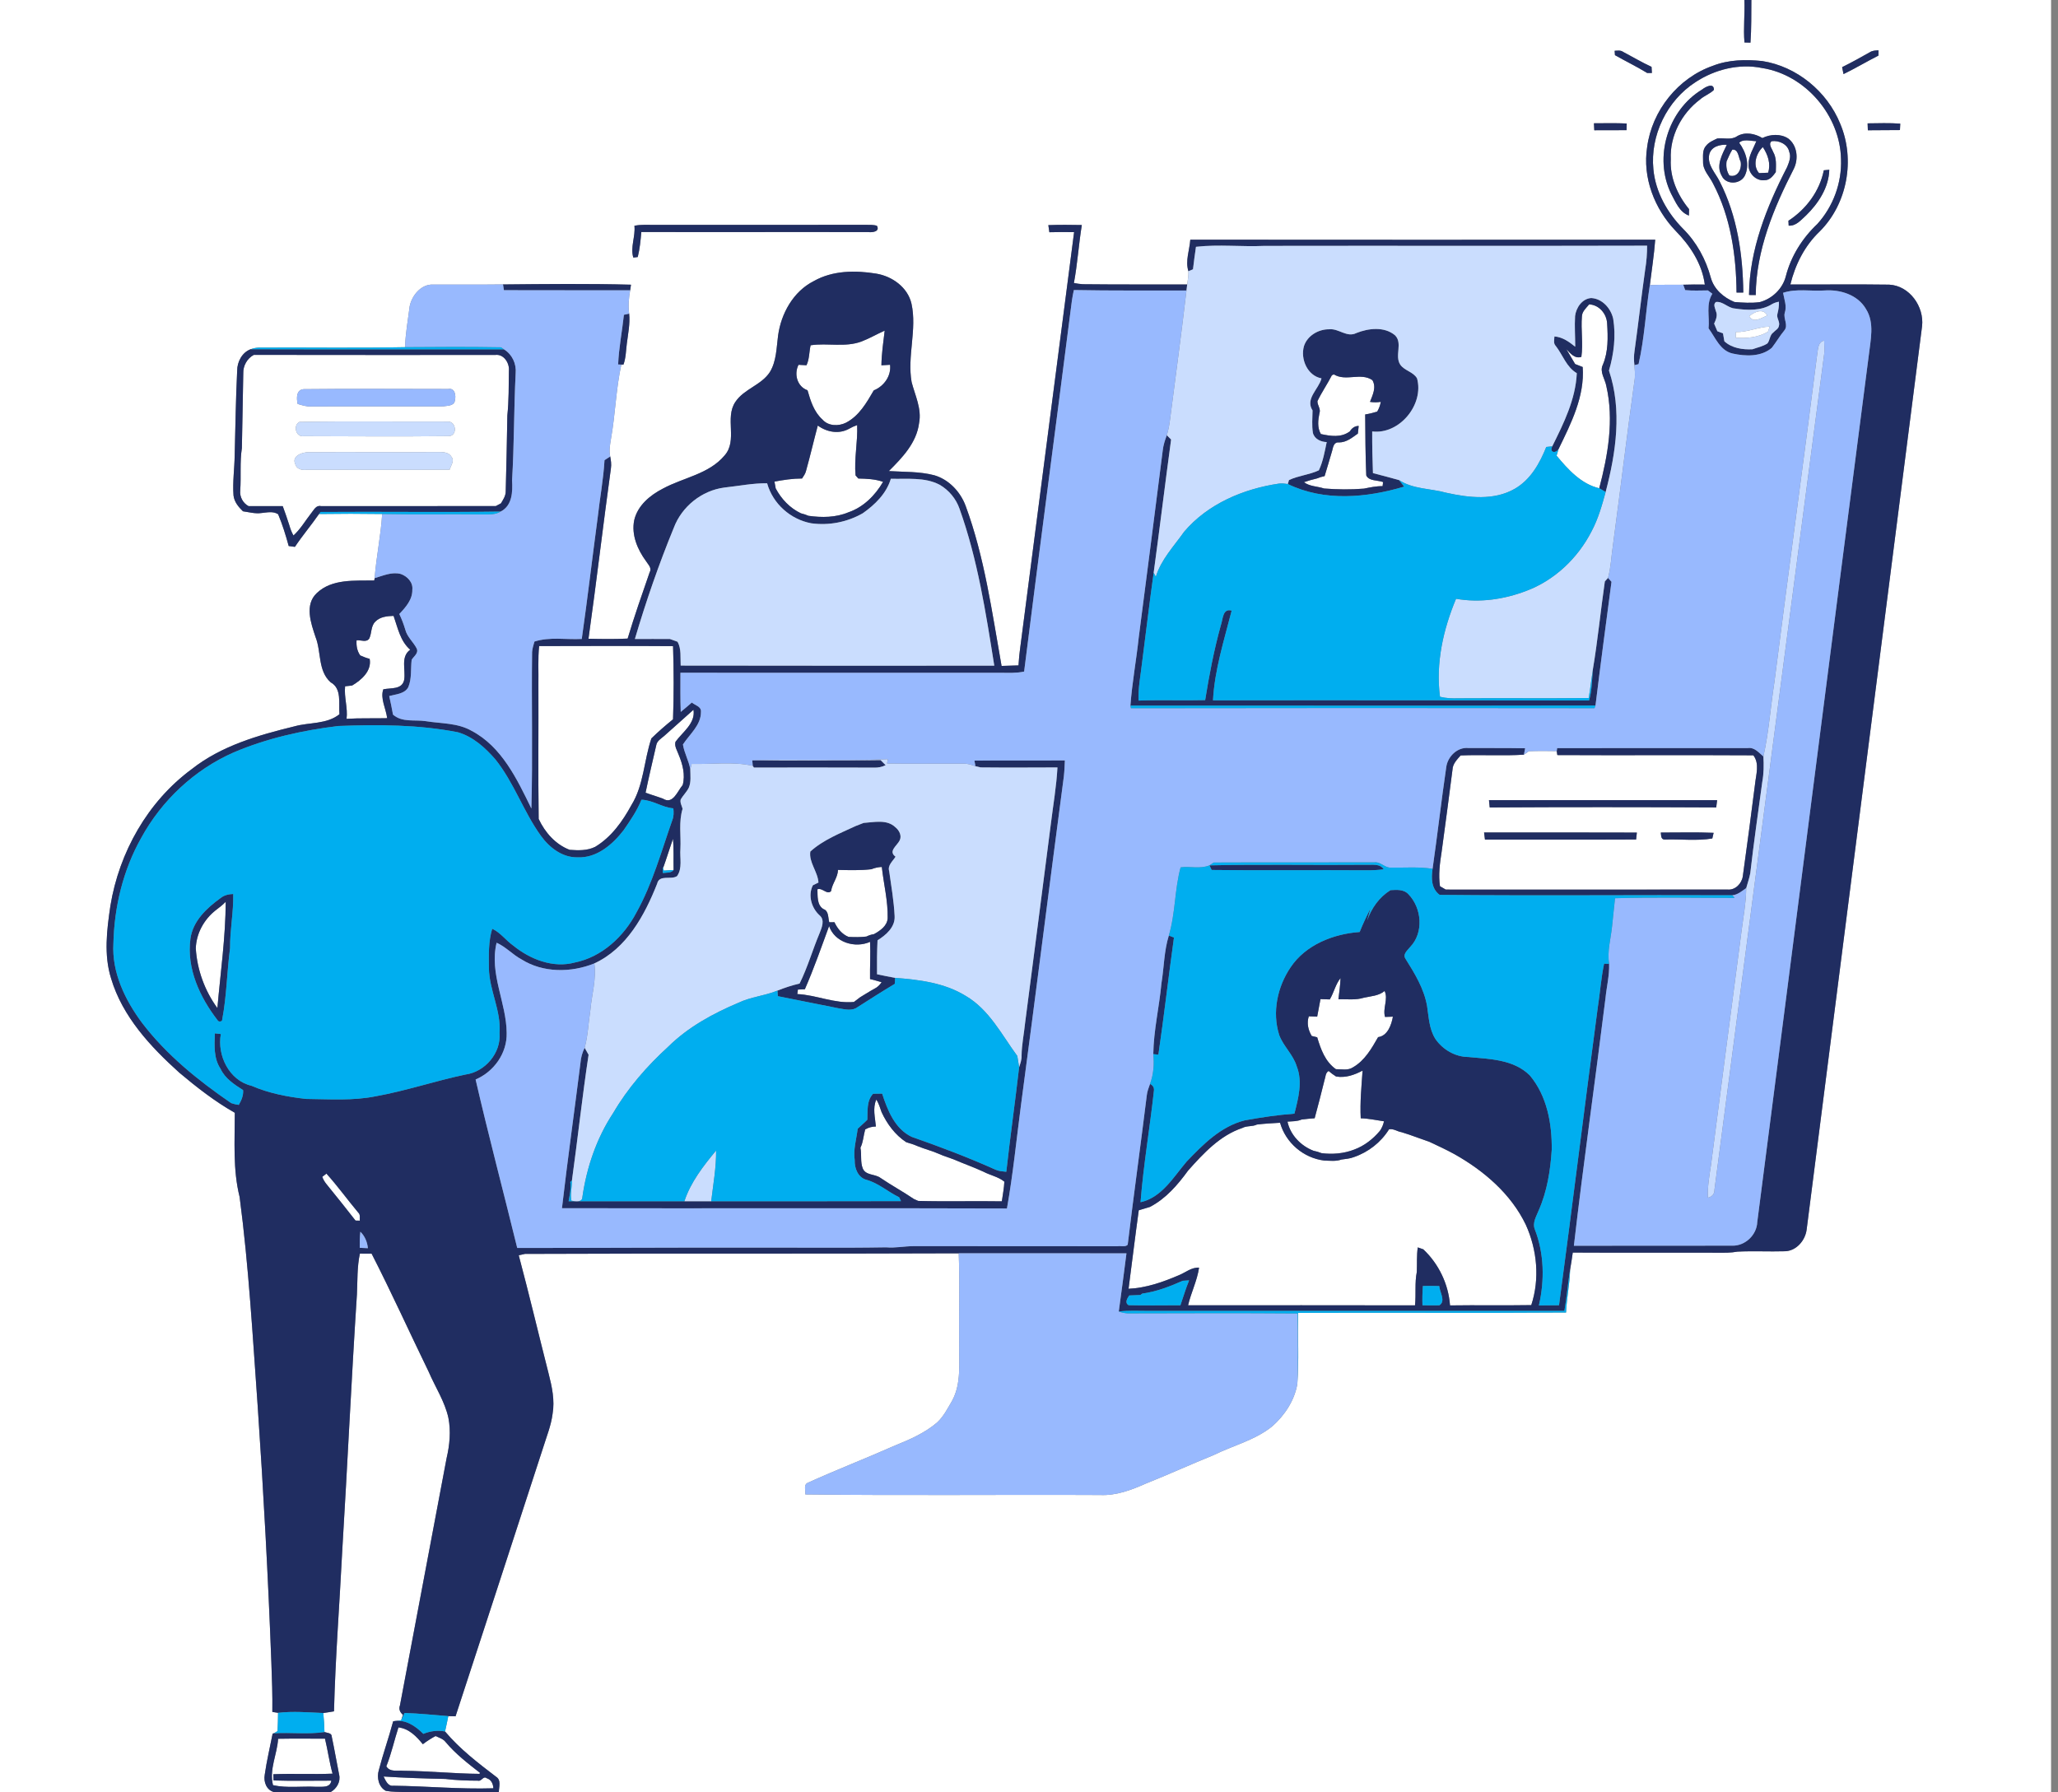 <svg width="271" height="236" viewBox="0 0 271 236" fill="none" xmlns="http://www.w3.org/2000/svg">
<rect x="0" y="0" width="271" height="236" fill="#808080" stroke="none"/>
<g clip-path="url(#clip0_10761_7606)">
<path d="M0 0H229.707C229.779 1.865 229.553 3.73 229.713 5.592C229.91 5.595 230.303 5.608 230.503 5.615C230.638 3.747 230.605 1.872 230.621 0H270.089V236H65.687C65.7 235.322 66.031 234.4 65.313 233.971C62.933 232.155 60.541 230.32 58.603 228.015C58.761 227.343 58.895 226.668 59.033 225.996C59.272 226.003 59.747 226.013 59.987 226.019C63.858 214.219 67.683 202.403 71.534 190.596C71.987 189.141 72.57 187.718 72.763 186.197C73.072 184.411 72.685 182.612 72.242 180.884C70.918 175.695 69.689 170.48 68.309 165.308C68.515 165.262 68.925 165.17 69.128 165.125C88.166 165.043 107.206 165.125 126.247 165.046C126.394 169.032 126.267 173.021 126.306 177.007C126.26 179.488 126.611 182.146 125.395 184.427C124.801 185.44 124.264 186.529 123.389 187.335C121.786 188.702 119.839 189.56 117.905 190.337C114.086 192.032 110.186 193.536 106.384 195.26C105.771 195.506 106.105 196.296 106.043 196.798C118.987 196.962 131.937 196.811 144.881 196.876C146.959 196.968 148.946 196.234 150.814 195.398C153.836 194.192 156.796 192.845 159.808 191.619C162.375 190.354 165.262 189.662 167.524 187.836C169.163 186.394 170.451 184.45 170.831 182.274C171.061 179.154 170.89 176.017 170.923 172.89C182.69 172.84 194.458 172.932 206.221 172.844C206.294 170.949 206.716 169.091 206.752 167.193C206.887 166.446 206.998 165.695 207.103 164.948C213.465 164.987 219.827 164.944 226.186 164.967C227.055 164.977 227.93 164.987 228.789 164.826C230.87 164.721 232.955 164.839 235.036 164.777C236.531 164.744 237.714 163.364 237.898 161.942C242.965 122.281 248.039 82.62 253.1 42.959C253.398 40.382 251.452 37.619 248.77 37.485C244.434 37.422 240.094 37.481 235.758 37.462C236.393 34.849 237.649 32.358 239.609 30.49C243.26 26.861 244.322 21.011 242.32 16.291C240.596 12.046 236.613 8.752 232.06 8.04C229.88 7.814 227.612 7.854 225.547 8.666C220.971 10.263 217.536 14.563 216.9 19.355C216.268 23.387 217.861 27.501 220.65 30.401C222.548 32.329 224.141 34.741 224.492 37.475C223.545 37.458 222.594 37.462 221.65 37.495C220.185 37.511 218.72 37.478 217.254 37.544C217.497 35.554 217.812 33.571 217.959 31.568C197.552 31.578 177.148 31.588 156.74 31.565C156.642 32.942 156.062 34.351 156.491 35.715C156.52 36.305 156.402 36.882 156.33 37.462C151.748 37.455 147.166 37.478 142.583 37.429C142.19 37.399 141.8 37.347 141.413 37.268C141.885 34.744 142.043 32.171 142.456 29.634C140.984 29.605 139.515 29.592 138.047 29.648C138.09 29.959 138.135 30.27 138.181 30.582C139.266 30.552 140.351 30.552 141.439 30.572C139.063 48.786 136.729 67.004 134.356 85.216C134.238 86.015 134.169 86.822 134.117 87.628C133.373 87.651 132.629 87.667 131.888 87.697C130.623 80.607 129.659 73.396 127.152 66.608C126.463 64.759 124.955 63.153 123.038 62.589C121.078 62.075 119.042 62.163 117.043 62.035C118.813 60.272 120.698 58.315 121.025 55.716C121.393 53.837 120.501 52.081 120.042 50.317C119.439 46.885 120.776 43.401 120.022 39.979C119.518 37.826 117.479 36.377 115.375 36.033C112.634 35.584 109.635 35.61 107.157 37.019C104.46 38.383 102.85 41.29 102.457 44.211C102.244 45.82 102.25 47.547 101.388 48.98C100.267 50.727 97.979 51.202 96.835 52.926C95.397 55.054 97.183 58.007 95.4 59.993C93.341 62.445 89.978 62.887 87.294 64.343C85.606 65.211 83.97 66.559 83.518 68.489C83.115 70.42 83.947 72.37 85.075 73.904C85.337 74.337 85.871 74.789 85.553 75.346C84.55 78.25 83.528 81.151 82.649 84.095C80.932 84.18 79.211 84.154 77.493 84.114C78.542 76.644 79.414 69.148 80.447 61.671C80.528 61.147 80.45 60.626 80.352 60.111C80.174 59.334 80.335 58.548 80.456 57.777C81.033 54.539 81.109 51.228 81.817 48.013L82.099 48.01C82.423 47.125 82.423 46.171 82.541 45.246C82.702 43.939 82.987 42.627 82.846 41.3C82.708 40.277 82.797 39.245 82.98 38.232C83.007 38.045 83.059 37.678 83.088 37.491C77.474 37.34 71.856 37.403 66.237 37.458C63.163 37.498 60.088 37.465 57.014 37.475C55.44 37.413 54.224 38.924 53.942 40.353C53.726 42.139 53.385 43.916 53.343 45.718C46.925 45.846 40.504 45.735 34.082 45.774C33.715 45.791 33.355 45.863 33.007 45.99C31.876 46.407 31.227 47.652 31.231 48.816C31.047 52.53 31.005 56.25 30.903 59.967C30.877 61.727 30.618 63.484 30.749 65.244C30.847 66.09 31.401 66.765 31.994 67.332C32.801 67.444 33.61 67.68 34.43 67.558C35.161 67.493 35.961 67.283 36.626 67.719C37.193 69.073 37.629 70.485 38.016 71.905C38.291 71.941 38.563 71.977 38.835 72.016C39.825 70.525 40.989 69.161 42.008 67.689C44.778 67.647 47.554 67.647 50.324 67.689C50.153 70.521 49.55 73.304 49.334 76.133C49.321 76.208 49.294 76.362 49.281 76.441C46.728 76.49 43.722 76.195 41.72 78.1C40.077 79.637 40.943 82.062 41.549 83.885C42.326 85.829 41.838 88.346 43.545 89.857C45.037 90.67 44.578 92.64 44.699 94.059C43.001 95.406 40.753 95.098 38.773 95.652C34.023 96.812 29.149 98.206 25.245 101.287C19.457 105.551 15.687 112.238 14.537 119.291C14.068 122.454 13.655 125.755 14.632 128.866C16.13 133.874 19.808 137.834 23.61 141.256C25.911 143.193 28.297 145.055 30.919 146.54C30.923 150.243 30.647 154.003 31.555 157.635C32.761 166.783 33.273 176.007 33.935 185.204C34.702 196.441 35.308 207.68 35.734 218.933C35.816 221.099 35.892 223.272 35.862 225.442C36.052 225.472 36.429 225.531 36.616 225.56C36.6 226.36 36.596 227.163 36.547 227.969C36.423 228.038 36.177 228.182 36.056 228.255L35.901 228.301C35.551 230.107 35.115 231.896 34.859 233.719C34.689 234.659 35.092 235.744 36.092 236H0V0ZM212.62 6.687C212.63 6.831 212.649 7.119 212.659 7.264C214.062 8.06 215.52 8.765 216.9 9.61C217.054 9.61 217.369 9.614 217.523 9.614C217.507 9.342 217.49 9.073 217.477 8.804C216.196 8.214 214.983 7.493 213.737 6.834C213.403 6.592 212.997 6.67 212.62 6.687ZM246.22 6.88C245.017 7.552 243.814 8.237 242.572 8.84C242.618 9.07 242.71 9.528 242.756 9.758C244.316 8.998 245.807 8.106 247.354 7.319C247.358 7.146 247.364 6.801 247.367 6.631C246.967 6.638 246.561 6.66 246.22 6.88ZM209.893 16.235C209.906 16.54 209.919 16.848 209.938 17.153C211.354 17.14 212.77 17.143 214.19 17.143C214.19 16.851 214.196 16.559 214.206 16.264C212.767 16.195 211.331 16.232 209.893 16.235ZM245.928 16.245C245.935 16.546 245.945 16.851 245.961 17.156C247.367 17.126 248.777 17.159 250.186 17.13C250.199 16.845 250.212 16.563 250.229 16.281C248.796 16.179 247.361 16.228 245.928 16.245ZM83.541 29.733C83.698 31.132 82.977 32.561 83.397 33.922C83.541 33.902 83.832 33.866 83.98 33.846C84.249 32.768 84.354 31.66 84.449 30.552C94.426 30.582 104.407 30.536 114.385 30.565C114.87 30.624 115.902 30.506 115.476 29.736C115.021 29.582 114.529 29.621 114.06 29.608C104.774 29.625 95.492 29.608 86.206 29.615C85.317 29.628 84.416 29.543 83.541 29.733Z" fill="white"/>
<path d="M223.266 10.817C225.81 9.138 229.022 8.339 232.034 8.958C237.744 9.843 242.32 15.219 242.428 20.971C242.543 24.075 241.395 27.202 239.308 29.497C237.334 31.362 235.83 33.745 235.158 36.387C234.738 38.029 233.352 39.356 231.726 39.786C230.618 39.933 229.497 39.864 228.389 39.769C226.963 39.182 225.698 38.091 225.279 36.56C224.633 34.158 223.407 31.896 221.634 30.136C219.552 28.028 217.999 25.282 217.72 22.295C217.281 17.841 219.503 13.239 223.266 10.817ZM224.128 11.793C219.608 14.524 217.733 20.742 220.051 25.498C220.634 26.573 221.155 27.943 222.397 28.386C222.404 28.176 222.411 27.753 222.417 27.543C220.909 25.708 219.874 23.38 220.011 20.965C219.864 17.916 221.44 14.917 223.859 13.104C224.413 12.603 225.164 12.37 225.692 11.833C225.695 10.813 224.544 11.466 224.128 11.793ZM228.76 17.929C227.983 18.477 227.013 18.139 226.137 18.234C225.613 18.49 225.046 18.709 224.676 19.178C224.138 19.732 224.272 20.594 224.263 21.299C224.226 22.43 225.125 23.226 225.58 24.177C227.894 28.569 228.629 33.614 228.671 38.527C228.963 38.527 229.261 38.527 229.559 38.527C229.504 33.538 228.76 28.422 226.465 23.931C225.905 22.764 224.757 21.715 225.085 20.299C225.374 19.293 226.468 19.021 227.389 19.064C226.803 20.299 225.928 21.787 226.711 23.138C227.255 24.347 229.097 24.311 229.727 23.197C230.467 21.768 229.927 20.027 229.022 18.808C229.507 18.257 230.572 18.575 231.28 18.595C230.88 19.585 230.238 20.532 230.261 21.643C230.166 22.774 231.221 23.872 232.372 23.731C233.057 23.738 233.48 23.157 233.84 22.663C233.857 21.761 233.965 20.801 233.483 19.991C233.342 19.575 232.801 18.962 233.296 18.595C234.253 18.46 235.41 18.982 235.613 20.004C235.886 20.673 235.574 21.391 235.325 22.014C232.634 27.232 230.369 32.896 230.313 38.845C230.608 38.852 230.903 38.855 231.198 38.855C231.244 32.978 233.558 27.402 236.2 22.25C236.852 20.955 236.685 19.168 235.486 18.247C234.479 17.582 233.119 17.664 232.073 18.178C231.09 17.585 229.799 17.326 228.76 17.929ZM240.163 22.423C239.612 25.173 237.836 27.556 235.502 29.071C235.512 29.231 235.528 29.552 235.535 29.713C236.512 29.792 237.164 28.956 237.823 28.369C239.445 26.793 240.825 24.682 240.884 22.358C240.704 22.374 240.343 22.407 240.163 22.423Z" fill="white"/>
<path d="M231.635 22.797C230.75 21.794 231.244 20.194 232.133 19.368C232.792 20.362 233.211 21.561 232.828 22.744C232.428 22.767 232.031 22.784 231.635 22.797Z" fill="white"/>
<path d="M227.353 21.26C227.593 20.738 227.802 20.198 228.111 19.709C228.94 19.608 228.914 20.748 229.212 21.289C229.389 22.22 228.851 23.439 227.73 23.112C227.36 22.554 227.271 21.912 227.353 21.26Z" fill="white"/>
<path d="M209.263 40.081C210.581 40.153 211.561 41.31 211.63 42.595C211.741 44.411 211.794 46.322 211.066 48.029C210.597 48.983 211.364 49.914 211.525 50.845C212.551 55.303 211.738 59.944 210.591 64.3C208.221 63.753 206.461 61.812 204.973 60.006C205.038 59.783 205.173 59.341 205.241 59.118C206.88 55.745 208.69 52.202 208.411 48.331C208.077 48.2 207.746 48.069 207.415 47.941C207.028 47.285 206.644 46.633 206.261 45.981C206.798 46.535 207.346 47.275 208.237 47C208.486 45.224 208.162 43.437 208.309 41.657C208.336 40.998 208.883 40.556 209.263 40.081Z" fill="white"/>
<path d="M230.346 41.641C230.978 41.077 232.211 40.53 232.699 41.546C231.958 41.854 230.906 42.627 230.346 41.641Z" fill="white"/>
<path d="M228.576 43.729C230.11 43.768 231.516 43.057 233.037 43.008C232.981 43.178 232.863 43.516 232.807 43.686C231.526 44.44 230.015 44.581 228.562 44.473C228.566 44.286 228.572 43.916 228.576 43.729Z" fill="white"/>
<path d="M113.453 44.968C114.502 44.568 115.469 43.994 116.495 43.542C116.315 45.06 116.089 46.574 116.066 48.108C116.351 48.092 116.918 48.056 117.203 48.039C117.38 49.514 116.393 50.871 115.059 51.409C114.115 53.031 113.129 54.772 111.398 55.666C110.425 56.152 109.061 56.122 108.307 55.254C107.186 54.257 106.731 52.785 106.334 51.392C104.974 50.917 104.525 49.265 105.151 48.042C105.41 48.056 105.934 48.085 106.196 48.101C106.59 47.311 106.54 46.331 106.744 45.469C108.976 45.128 111.287 45.781 113.453 44.968Z" fill="white"/>
<path d="M32.034 49.167C32.001 48.177 32.539 47.203 33.421 46.734C44.011 46.761 54.605 46.738 65.199 46.744C66.333 46.577 67.116 47.819 67.011 48.832C66.985 50.796 67.014 52.766 66.808 54.719C66.759 58.049 66.677 61.38 66.595 64.707C66.598 65.3 66.254 65.798 65.966 66.287C65.795 66.375 65.454 66.555 65.284 66.647C57.611 66.657 49.937 66.65 42.264 66.65C41.615 66.496 41.333 67.162 40.989 67.568C40.212 68.555 39.583 69.669 38.645 70.518C38.393 70.085 38.226 69.613 38.088 69.135C37.816 68.302 37.541 67.473 37.233 66.654C35.735 66.654 34.233 66.644 32.736 66.654C31.991 66.26 31.546 65.431 31.634 64.592C31.765 62.733 31.565 60.849 31.851 59.007C31.926 55.725 31.965 52.444 32.034 49.167ZM39.193 53.192C39.776 53.369 40.366 53.562 40.982 53.523C46.771 53.493 52.563 53.533 58.351 53.51C58.886 53.428 59.81 53.47 59.898 52.762C60.069 52.123 59.925 51.045 59.017 51.228C52.678 51.222 46.332 51.179 39.992 51.248C38.989 51.32 39.035 52.461 39.193 53.192ZM39.435 55.562C38.57 55.978 38.931 57.604 40.006 57.437C46.345 57.456 52.694 57.502 59.03 57.43C60.269 57.472 60.118 55.483 58.974 55.519C52.461 55.539 45.945 55.45 39.435 55.562ZM38.868 61.088C39.029 61.77 39.714 61.93 40.324 61.871C46.62 61.845 52.92 61.898 59.213 61.848C59.367 61.307 59.869 60.714 59.462 60.17C59.115 59.541 58.332 59.518 57.702 59.531C52.015 59.577 46.325 59.505 40.638 59.551C39.829 59.538 38.396 60.029 38.868 61.088Z" fill="white"/>
<path d="M175.388 49.413L175.647 49.304C177.23 50.275 179.177 49.009 180.717 50.058C181.275 51.009 180.753 52.005 180.403 52.923C180.871 52.998 181.347 52.998 181.822 52.92C181.747 53.375 181.589 53.805 181.35 54.205C180.832 54.368 180.304 54.496 179.77 54.578C179.786 57.253 179.803 59.931 179.911 62.602C180.239 63.369 181.419 63.215 182.127 63.484C182.11 63.618 182.078 63.887 182.061 64.022C181.229 64.008 180.419 64.182 179.613 64.346C177.866 64.493 176.102 64.467 174.355 64.33C173.477 64.031 172.47 64.074 171.7 63.5C172.264 63.3 172.844 63.14 173.431 63.002C173.752 62.868 174.083 62.766 174.427 62.697C174.778 61.589 175.083 60.468 175.42 59.361C175.542 58.875 175.64 58.187 176.312 58.263C177.292 58.269 178.049 57.633 178.806 57.099C178.842 56.761 178.879 56.424 178.915 56.089C178.4 56.093 178.013 56.381 177.754 56.804C176.6 57.663 175.23 57.437 173.936 57.158C173.437 56.316 173.562 55.319 173.746 54.408C173.959 53.847 173.457 53.365 173.483 52.821C174.047 51.648 174.794 50.573 175.388 49.413Z" fill="white"/>
<path d="M107.688 56.04C108.881 56.915 110.487 57.207 111.821 56.456C112.156 56.263 112.506 56.106 112.87 55.981C112.969 58.194 112.454 60.4 112.664 62.609C112.752 62.71 112.933 62.914 113.024 63.015C114.119 63.041 115.234 63.078 116.282 63.455C115.247 65.238 113.693 66.798 111.707 67.47C110.048 68.165 108.206 68.174 106.452 67.925C106.134 67.788 105.807 67.676 105.469 67.598C104.02 66.916 102.889 65.719 102.145 64.317C102.09 64.018 102.034 63.72 101.981 63.422C103.181 63.196 104.391 63.012 105.617 63.012C105.83 62.681 106.069 62.356 106.151 61.966C106.701 60 107.16 58.01 107.688 56.04Z" fill="white"/>
<path d="M49.422 81.866C50.032 81.22 50.985 81.128 51.825 81.105C52.382 82.669 52.693 84.416 54.017 85.56C52.713 86.497 53.437 88.189 53.224 89.526C52.939 90.853 51.477 90.558 50.474 90.775C50.045 91.984 50.835 93.328 50.982 94.577C49.199 94.62 47.416 94.551 45.636 94.662C45.816 93.223 45.292 91.82 45.443 90.378C45.672 90.355 46.134 90.303 46.364 90.277C47.593 89.552 48.973 88.353 48.678 86.763C48.245 86.655 47.835 86.491 47.432 86.311C47.019 85.724 46.901 85.029 46.954 84.324C47.501 84.252 48.271 84.659 48.632 84.072C48.966 83.361 48.822 82.443 49.422 81.866Z" fill="white"/>
<path d="M70.993 85.081C76.871 85.065 82.751 85.052 88.628 85.091C88.733 88.297 88.739 91.519 88.625 94.725C87.641 95.524 86.678 96.354 85.776 97.239C84.793 100.133 84.786 103.371 83.144 106.026C81.977 108.163 80.506 110.238 78.378 111.517C77.326 112.041 76.146 111.995 75.009 111.913C73.15 111.205 71.751 109.612 70.934 107.845C70.849 101.945 70.925 96.036 70.898 90.132C70.931 88.448 70.816 86.76 70.993 85.081Z" fill="white"/>
<path d="M87.441 96.93C88.749 95.79 90.017 94.61 91.319 93.466C91.607 95.259 89.88 96.399 88.949 97.684C88.785 98.291 89.175 98.832 89.365 99.379C89.886 100.624 90.263 102.037 89.899 103.375C89.208 104.174 88.614 106.02 87.29 105.167C86.802 104.987 86.303 104.836 85.809 104.669C85.609 104.6 85.209 104.459 85.009 104.391C85.438 102.299 85.943 100.225 86.415 98.143C86.507 97.573 87.038 97.275 87.441 96.93Z" fill="white"/>
<path d="M200.668 99.382C200.829 99.267 201.157 99.045 201.317 98.93C202.543 98.881 203.766 98.891 204.992 98.913C205.011 99.045 205.051 99.303 205.07 99.435C213.675 99.481 222.282 99.415 230.886 99.467C231.722 100.572 231.237 101.985 231.109 103.23C230.598 107.291 230.054 111.349 229.493 115.404C229.356 116.355 228.497 117.243 227.49 117.144C215.12 117.158 202.75 117.148 190.379 117.148C190.189 117.04 189.806 116.817 189.616 116.705C189.399 115.201 189.596 113.683 189.832 112.195C190.337 108.58 190.792 104.961 191.268 101.342C191.297 100.579 191.868 100.028 192.333 99.484C195.109 99.366 197.895 99.559 200.668 99.382ZM196.07 105.371C196.099 105.692 196.132 106.013 196.168 106.334C206.11 106.275 216.054 106.282 225.993 106.331C226.032 106.01 226.071 105.689 226.114 105.371C216.097 105.377 206.083 105.377 196.07 105.371ZM195.424 109.629C195.46 109.94 195.499 110.255 195.542 110.569C202.176 110.553 208.81 110.586 215.445 110.553C215.474 110.248 215.51 109.943 215.543 109.642C208.837 109.612 202.13 109.635 195.424 109.629ZM218.696 109.638C218.752 109.986 218.683 110.553 219.201 110.559C221.282 110.484 223.449 110.759 225.478 110.418C225.521 110.232 225.609 109.861 225.652 109.674C223.338 109.57 221.014 109.648 218.696 109.638Z" fill="white"/>
<path d="M87.316 114.319C87.775 113.044 88.172 111.743 88.614 110.461C88.746 111.825 88.667 113.198 88.7 114.568C88.27 114.598 87.841 114.627 87.415 114.65L87.316 114.319Z" fill="white"/>
<path d="M110.346 114.558C111.808 114.591 113.276 114.637 114.735 114.47C115.174 114.29 115.636 114.191 116.118 114.168C116.364 116.42 116.941 118.649 116.889 120.927C116.823 121.946 115.895 122.566 115.086 123.015C114.735 123.067 114.404 123.176 114.093 123.333C113.309 123.431 112.523 123.418 111.739 123.379C110.857 123.025 110.274 122.274 109.877 121.445C109.71 121.448 109.369 121.451 109.199 121.455C109.019 120.855 109.16 119.967 108.429 119.714C107.557 119.183 107.675 117.993 107.639 117.112C108.284 116.853 108.93 117.908 109.441 117.341C109.579 116.348 110.323 115.571 110.346 114.558Z" fill="white"/>
<path d="M28.396 119.875C28.858 119.524 29.323 119.173 29.723 118.754C29.703 123.438 29.035 128.092 28.625 132.753C26.963 130.478 25.957 127.715 25.783 124.903C25.839 122.933 26.862 121.081 28.396 119.875Z" fill="white"/>
<path d="M109.176 121.953C109.907 124.103 112.591 124.916 114.571 124.031C114.65 125.663 114.542 127.296 114.568 128.931C115.079 129.046 115.581 129.2 116.089 129.344C115.846 129.725 115.515 130.033 115.102 130.229C114.476 130.567 113.883 130.964 113.267 131.324C112.991 131.527 112.716 131.737 112.447 131.947C109.91 132.193 107.504 131.026 104.99 130.908C105.01 130.757 105.049 130.462 105.069 130.315C105.298 130.305 105.754 130.285 105.983 130.275C107.173 127.555 108.153 124.742 109.176 121.953Z" fill="white"/>
<path d="M175.109 131.613C175.649 130.711 175.863 129.62 176.525 128.8C176.495 129.734 176.351 130.659 176.243 131.59C177.36 131.563 178.521 131.731 179.606 131.386C180.527 131.183 181.582 131.141 182.326 130.501C182.838 131.57 182.048 132.786 182.382 133.92C182.641 133.91 183.162 133.894 183.421 133.884C183.228 134.956 182.723 136.421 181.471 136.578C180.615 138.076 179.711 139.669 178.164 140.554C177.495 141.003 176.659 140.794 175.912 140.797C174.506 139.817 173.916 138.171 173.45 136.598C173.267 136.556 172.906 136.467 172.726 136.424C172.257 135.634 172.054 134.733 172.345 133.838C172.621 133.851 173.171 133.871 173.447 133.881C173.588 133.111 173.735 132.34 173.883 131.573C174.289 131.586 174.699 131.6 175.109 131.613Z" fill="white"/>
<path d="M174.407 142.259C174.561 141.846 174.515 141.282 174.954 141.036C175.259 141.302 175.584 141.544 175.931 141.761C177.186 141.98 178.337 141.557 179.425 140.99C179.281 143.078 179.074 145.173 179.183 147.267C180.215 147.287 181.225 147.52 182.247 147.664C182.149 148.113 181.975 148.539 181.707 148.919C180.799 150.004 179.642 150.906 178.304 151.394C176.947 151.918 175.462 152.04 174.027 151.859C173.676 151.718 173.322 151.614 172.958 151.541C171.3 150.899 169.913 149.47 169.536 147.706C170.152 147.651 170.808 147.693 171.391 147.431C171.962 147.356 172.539 147.307 173.115 147.261C173.555 145.596 174.007 143.934 174.407 142.259Z" fill="white"/>
<path d="M115.391 144.806C115.732 145.304 115.882 145.897 116.089 146.458C116.81 148.011 117.879 149.463 119.327 150.411C119.662 150.512 119.993 150.62 120.327 150.729C121.186 151.096 122.074 151.387 122.962 151.679C123.362 151.846 123.772 152.004 124.175 152.174C124.644 152.338 125.106 152.518 125.578 152.676C126.879 153.239 128.223 153.708 129.515 154.305C130.406 154.777 131.481 154.97 132.255 155.613C132.216 156.484 132.042 157.34 131.924 158.202C128.253 158.14 124.575 158.251 120.907 158.15C120.766 158.087 120.484 157.959 120.343 157.897C118.904 156.92 117.374 156.091 115.938 155.114C115.214 154.58 114.004 154.809 113.614 153.882C113.26 153.013 113.49 152.053 113.303 151.148C113.676 150.388 113.699 149.536 113.929 148.736C114.358 148.48 114.837 148.349 115.338 148.349C115.24 147.169 114.886 145.943 115.391 144.806Z" fill="white"/>
<path d="M168.56 147.854C169.307 150.499 171.641 152.492 174.362 152.83C175.122 152.853 175.912 152.961 176.646 152.699C177.194 152.617 177.764 152.587 178.288 152.374C180.189 151.725 181.841 150.43 182.907 148.726C183.467 148.585 183.995 149.008 184.546 149.093C184.877 149.201 185.211 149.309 185.549 149.414C185.958 149.568 186.375 149.706 186.794 149.857C187.269 150.021 187.741 150.191 188.22 150.362C189.331 150.886 190.449 151.397 191.527 151.991C195.398 154.17 198.974 157.222 200.925 161.293C202.413 164.574 202.777 168.425 201.639 171.87C198.073 171.929 194.507 171.857 190.941 171.91C190.741 169.117 189.456 166.436 187.42 164.522C187.24 164.459 186.873 164.331 186.693 164.269C186.538 165.344 186.611 166.432 186.565 167.514C186.276 168.956 186.486 170.441 186.329 171.903C176.368 171.88 166.406 171.893 156.448 171.897C156.839 170.215 157.645 168.648 157.894 166.934C156.881 166.875 156.117 167.583 155.232 167.934C153.128 168.835 150.916 169.615 148.611 169.717C149.064 166.272 149.477 162.82 149.955 159.379C150.44 159.231 150.932 159.097 151.414 158.943C153.521 157.855 155.085 156.029 156.455 154.144C158.474 151.882 160.641 149.529 163.597 148.539C164.191 148.218 164.908 148.392 165.512 148.09C166.524 147.965 167.544 147.916 168.56 147.854Z" fill="white"/>
<path d="M42.438 154.977C42.575 154.872 42.847 154.655 42.985 154.55C44.46 156.189 45.758 157.989 47.174 159.683C47.489 159.956 47.341 160.388 47.377 160.749C47.236 160.745 46.958 160.739 46.817 160.736C45.561 159.13 44.296 157.537 43.008 155.96C42.769 155.662 42.559 155.34 42.438 154.977Z" fill="white"/>
<path d="M47.001 170.441C47.086 168.655 47.01 166.849 47.391 165.089C47.905 165.092 48.42 165.092 48.934 165.092C51.56 170.215 53.926 175.466 56.447 180.642C57.312 182.664 58.568 184.542 59.046 186.715C59.391 188.479 59.214 190.298 58.807 192.035C56.752 202.881 54.72 213.734 52.668 224.58C52.481 225.072 52.668 225.498 53.064 225.823C53.002 226.003 52.884 226.36 52.825 226.537C52.474 226.586 52.124 226.629 51.773 226.675C51.199 228.838 50.442 230.949 49.882 233.116C49.587 234.079 49.862 235.348 50.816 235.839C51.701 235.997 52.602 235.961 53.497 236H43.539C44.336 235.541 44.883 234.633 44.657 233.699C44.319 232.04 44.047 230.369 43.69 228.717C43.697 228.176 43.08 228.225 42.726 228.091C42.707 227.252 42.661 226.416 42.572 225.586C43.044 225.524 43.51 225.442 43.982 225.364C44.159 218.307 44.713 211.272 45.067 204.225C45.752 192.966 46.27 181.7 47.001 170.441Z" fill="white"/>
<path d="M52.467 227.481C53.857 227.632 54.844 228.674 55.68 229.694C56.207 229.287 56.771 228.936 57.351 228.615C57.82 228.838 58.364 228.986 58.692 229.422C59.996 230.982 61.616 232.227 63.212 233.47L63.143 233.597C59.797 233.571 56.466 233.224 53.12 233.191C52.353 233.119 51.35 233.404 50.871 232.608C51.543 230.942 51.913 229.182 52.467 227.481Z" fill="white"/>
<path d="M36.622 228.976C38.678 228.936 40.736 228.969 42.794 228.963C43.165 230.49 43.368 232.054 43.791 233.571C41.192 233.683 38.586 233.535 35.986 233.647C35.996 233.85 36.009 234.259 36.019 234.466C38.553 234.551 41.093 234.486 43.627 234.492C43.499 235.495 42.349 235.266 41.624 235.302C39.736 235.2 37.812 235.498 35.95 235.089C35.419 233.027 36.501 231.024 36.622 228.976Z" fill="white"/>
<path d="M50.511 233.945C53.225 234.125 55.942 234.21 58.663 234.269C60.082 234.443 61.511 234.492 62.94 234.495C63.422 234.633 63.619 233.807 64.097 234.174C64.694 234.361 64.933 234.905 64.966 235.498C60.58 235.639 56.194 235.213 51.806 235.161C51.078 235.272 50.763 234.446 50.511 233.945Z" fill="white"/>
<path d="M229.707 0H230.621C230.605 1.872 230.638 3.747 230.503 5.615C230.303 5.608 229.91 5.595 229.713 5.592C229.553 3.73 229.779 1.865 229.707 0Z" fill="#202D61"/>
<path d="M212.62 6.687C212.997 6.67 213.404 6.592 213.738 6.834C214.983 7.493 216.196 8.214 217.478 8.804C217.491 9.073 217.507 9.342 217.524 9.614C217.37 9.614 217.055 9.61 216.901 9.61C215.521 8.765 214.062 8.06 212.659 7.264C212.65 7.119 212.63 6.831 212.62 6.687Z" fill="#202D61"/>
<path d="M246.22 6.88C246.561 6.66 246.968 6.637 247.368 6.631C247.364 6.801 247.358 7.146 247.355 7.319C245.807 8.106 244.316 8.997 242.756 9.758C242.71 9.528 242.618 9.07 242.572 8.84C243.815 8.237 245.017 7.552 246.22 6.88Z" fill="#202D61"/>
<path d="M225.547 8.666C227.612 7.854 229.881 7.814 232.06 8.04C236.613 8.752 240.596 12.046 242.32 16.291C244.322 21.011 243.26 26.861 239.609 30.49C237.649 32.358 236.393 34.849 235.758 37.462C240.094 37.481 244.434 37.422 248.77 37.485C251.452 37.619 253.399 40.382 253.1 42.959C248.039 82.62 242.965 122.281 237.898 161.942C237.714 163.364 236.531 164.744 235.036 164.777C232.955 164.839 230.87 164.721 228.789 164.826C227.93 164.987 227.055 164.977 226.186 164.967C219.828 164.944 213.465 164.987 207.103 164.948C206.998 165.695 206.887 166.446 206.753 167.193C206.464 168.999 206.317 170.828 206.002 172.631C187.709 172.621 169.415 172.634 151.122 172.631C149.854 172.634 148.582 172.555 147.32 172.716C147.674 170.163 148.008 167.606 148.333 165.049C140.971 165.036 133.609 165.046 126.247 165.046C107.206 165.125 88.166 165.043 69.128 165.125C68.925 165.171 68.516 165.262 68.309 165.308C69.689 170.481 70.918 175.695 72.242 180.884C72.685 182.612 73.072 184.411 72.763 186.197C72.57 187.718 71.987 189.141 71.534 190.596C67.683 202.403 63.858 214.219 59.987 226.019C59.747 226.013 59.272 226.003 59.033 225.996C57.115 225.845 55.201 225.639 53.277 225.583C53.126 225.898 52.975 226.216 52.825 226.537C52.884 226.36 53.002 226.003 53.064 225.823C52.667 225.498 52.481 225.072 52.667 224.58C54.719 213.734 56.752 202.881 58.807 192.035C59.213 190.298 59.39 188.479 59.046 186.715C58.567 184.542 57.312 182.664 56.447 180.642C53.926 175.466 51.559 170.215 48.934 165.092C48.419 165.092 47.905 165.092 47.39 165.089C47.01 166.849 47.085 168.655 47 170.441C46.269 181.7 45.751 192.966 45.066 204.225C44.712 211.272 44.158 218.307 43.981 225.364C43.509 225.442 43.044 225.524 42.572 225.587C40.592 225.505 38.593 225.328 36.616 225.56C36.429 225.531 36.052 225.472 35.862 225.442C35.892 223.272 35.816 221.099 35.734 218.933C35.308 207.68 34.702 196.441 33.935 185.204C33.273 176.007 32.761 166.783 31.555 157.635C30.647 154.003 30.923 150.244 30.919 146.54C28.297 145.055 25.911 143.193 23.61 141.256C19.808 137.834 16.13 133.874 14.632 128.866C13.655 125.755 14.068 122.455 14.537 119.291C15.688 112.238 19.457 105.551 25.245 101.287C29.149 98.206 34.023 96.812 38.773 95.652C40.753 95.098 43.001 95.406 44.699 94.059C44.578 92.64 45.037 90.67 43.545 89.857C41.838 88.346 42.326 85.829 41.549 83.885C40.943 82.062 40.078 79.637 41.72 78.1C43.722 76.195 46.728 76.49 49.282 76.441C49.295 76.362 49.321 76.208 49.334 76.133C50.448 75.815 51.599 75.268 52.782 75.589C53.631 75.89 54.408 76.684 54.297 77.651C54.329 78.958 53.421 79.971 52.582 80.859C52.9 81.522 53.159 82.21 53.369 82.915C53.611 83.875 54.421 84.527 54.864 85.386C55.165 86.012 54.493 86.419 54.208 86.884C54.067 88.087 54.244 89.362 53.759 90.506C53.264 91.391 52.123 91.417 51.251 91.663C51.432 92.473 51.609 93.286 51.75 94.105C52.959 95.167 54.595 94.748 56.05 94.967C58.079 95.298 60.252 95.18 62.098 96.239C66.073 98.327 68.093 102.617 69.974 106.475C70.161 99.602 69.977 92.725 70.066 85.852C70.102 85.383 70.253 84.934 70.377 84.485C72.39 83.839 74.534 84.252 76.608 84.144C77.365 78.834 77.988 73.504 78.7 68.184C78.981 65.654 79.457 63.143 79.604 60.6C79.791 60.478 80.165 60.232 80.352 60.111C80.45 60.626 80.528 61.147 80.447 61.671C79.414 69.148 78.542 76.644 77.493 84.114C79.211 84.154 80.932 84.18 82.649 84.095C83.528 81.151 84.55 78.25 85.553 75.346C85.871 74.789 85.337 74.337 85.075 73.904C83.947 72.37 83.115 70.42 83.518 68.489C83.97 66.559 85.606 65.211 87.294 64.343C89.978 62.888 93.341 62.445 95.4 59.993C97.183 58.007 95.397 55.054 96.835 52.926C97.979 51.202 100.267 50.727 101.388 48.98C102.25 47.547 102.244 45.82 102.457 44.211C102.85 41.29 104.46 38.383 107.157 37.019C109.635 35.61 112.634 35.584 115.375 36.033C117.479 36.377 119.518 37.826 120.022 39.979C120.776 43.401 119.439 46.885 120.042 50.317C120.501 52.081 121.393 53.837 121.025 55.716C120.698 58.315 118.813 60.272 117.043 62.035C119.042 62.163 121.078 62.075 123.038 62.589C124.956 63.153 126.463 64.759 127.152 66.608C129.659 73.396 130.623 80.607 131.888 87.697C132.629 87.667 133.373 87.651 134.117 87.628C134.169 86.822 134.238 86.016 134.356 85.216C136.729 67.004 139.063 48.786 141.439 30.572C140.351 30.552 139.266 30.552 138.181 30.582C138.135 30.27 138.09 29.959 138.047 29.648C139.515 29.592 140.984 29.605 142.456 29.634C142.043 32.171 141.885 34.744 141.413 37.268C141.8 37.347 142.19 37.399 142.583 37.429C147.166 37.478 151.748 37.455 156.33 37.462C156.307 37.662 156.258 38.062 156.235 38.261C151.292 38.242 146.35 38.294 141.407 38.196C141.2 39.107 141.079 40.035 140.971 40.962C138.958 56.791 136.841 72.609 134.858 88.438C133.845 88.661 132.806 88.602 131.777 88.598C117.718 88.598 103.66 88.598 89.601 88.595C89.605 90.313 89.575 92.034 89.641 93.751C90.136 93.348 90.618 92.932 91.103 92.515C91.522 92.882 92.368 93.033 92.302 93.738C92.322 95.498 90.814 96.681 89.929 98.038C90.1 99.166 90.713 100.182 90.899 101.313C90.903 102.122 91.031 102.978 90.696 103.742C90.421 104.299 89.955 104.735 89.641 105.269C89.519 105.695 89.782 106.102 89.887 106.508C89.356 108.219 89.69 110.032 89.598 111.792C89.503 112.978 89.893 114.339 89.152 115.378C88.353 115.912 86.825 115.122 86.533 116.374C84.885 120.547 82.521 124.903 78.26 126.873C75.209 128.102 71.534 128.132 68.689 126.352C67.516 125.726 66.614 124.69 65.395 124.149C64.405 128.21 66.693 132.029 66.719 136.038C66.781 138.696 65.041 141.131 62.629 142.157C64.34 149.578 66.296 156.943 68.109 164.341C78.185 164.354 88.261 164.276 98.337 164.302C104.453 164.272 110.573 164.364 116.686 164.259C117.895 164.371 119.088 164.105 120.295 164.105C129.249 164.122 138.201 164.092 147.153 164.118C147.576 164.033 148.169 164.263 148.497 163.918C149.283 157.353 150.204 150.804 151.011 144.239C151.063 143.717 151.266 143.229 151.437 142.741C151.804 142.921 151.978 143.193 151.958 143.563C151.427 148.487 150.571 153.38 150.188 158.317C152.977 157.71 154.524 155.003 156.249 152.977C158.412 150.709 160.765 148.326 163.905 147.539C166.072 147.149 168.255 146.815 170.451 146.658C170.959 144.639 171.559 142.446 170.753 140.423C170.291 138.879 168.996 137.791 168.445 136.3C167.495 133.297 168.206 129.944 169.953 127.374C171.946 124.405 175.587 122.982 179.042 122.733C179.465 121.674 179.953 120.642 180.471 119.626C180.327 120.163 180.173 120.698 180.022 121.235C180.599 119.593 181.609 118.154 183.1 117.223C183.91 117.177 184.844 117.092 185.453 117.751C187.23 119.56 187.512 122.828 185.689 124.71C185.342 125.152 184.657 125.67 185.096 126.286C186.299 128.2 187.515 130.197 187.915 132.458C188.145 133.933 188.187 135.523 189.016 136.818C189.987 138.234 191.639 139.188 193.369 139.197C196.162 139.463 199.322 139.502 201.449 141.62C203.717 144.317 204.383 147.992 204.334 151.424C204.16 154.141 203.727 156.888 202.619 159.392C202.314 160.178 201.767 161.004 202.101 161.876C203.344 165.053 203.406 168.612 202.645 171.91C203.524 171.9 204.409 171.897 205.294 171.887C207.044 158.848 208.647 145.786 210.388 132.743C210.696 130.8 210.824 128.83 211.23 126.902L211.892 126.935C211.945 128.453 211.561 129.938 211.413 131.442C210.066 142.318 208.509 153.167 207.251 164.053C214.216 164.03 221.181 164.059 228.143 164.04C229.828 164.066 231.336 162.614 231.398 160.932C236.315 122.9 241.156 84.858 246.079 46.83C246.305 44.807 246.882 42.532 245.712 40.69C244.627 38.815 242.31 38.101 240.251 38.252C238.436 38.373 236.554 37.976 234.797 38.56C234.951 39.438 235.322 40.313 235.017 41.205C234.807 41.972 235.541 42.844 234.951 43.529C234.355 44.253 233.886 45.069 233.312 45.807C231.913 47.007 229.854 46.934 228.16 46.558C226.508 46.194 225.888 44.456 224.984 43.237C225.144 41.72 224.61 40.051 225.485 38.684C225.338 38.576 225.043 38.357 224.895 38.245C223.899 38.252 222.899 38.304 221.906 38.206C221.843 38.029 221.716 37.675 221.65 37.495C222.594 37.462 223.545 37.458 224.492 37.475C224.141 34.741 222.548 32.329 220.65 30.401C217.861 27.501 216.268 23.387 216.9 19.355C217.536 14.563 220.971 10.263 225.547 8.666ZM223.266 10.817C219.503 13.239 217.281 17.841 217.72 22.295C217.999 25.282 219.552 28.028 221.634 30.136C223.407 31.896 224.633 34.158 225.279 36.56C225.698 38.091 226.963 39.183 228.389 39.769C229.497 39.864 230.618 39.933 231.726 39.786C233.352 39.356 234.738 38.029 235.158 36.387C235.83 33.745 237.334 31.362 239.307 29.497C241.395 27.202 242.543 24.075 242.428 20.971C242.32 15.219 237.744 9.843 232.034 8.958C229.022 8.339 225.81 9.138 223.266 10.817ZM225.96 39.769C225.534 40.081 225.869 40.612 225.96 41.002C226.206 41.549 225.947 42.119 225.718 42.618C225.855 42.952 225.996 43.286 226.144 43.621C226.327 43.69 226.701 43.827 226.885 43.899C226.944 44.247 227.006 44.594 227.068 44.945C228.058 45.85 229.468 46.063 230.766 45.994C231.424 45.755 232.142 45.62 232.735 45.227C233.089 44.794 233.027 44.109 233.522 43.775C233.761 43.499 234.184 43.322 234.247 42.922C234.433 42.375 233.893 41.88 234.053 41.336C234.191 40.815 234.276 40.277 234.25 39.736C233.938 39.786 233.65 39.884 233.381 40.028C231.926 40.959 230.08 40.877 228.448 40.628C227.534 40.569 226.875 39.655 225.96 39.769ZM113.454 44.968C111.287 45.781 108.976 45.128 106.744 45.469C106.541 46.331 106.59 47.311 106.197 48.101C105.935 48.085 105.41 48.056 105.151 48.042C104.525 49.265 104.974 50.917 106.334 51.392C106.731 52.785 107.187 54.257 108.308 55.254C109.062 56.122 110.425 56.152 111.399 55.666C113.129 54.772 114.116 53.031 115.06 51.409C116.394 50.871 117.381 49.514 117.204 48.039C116.918 48.056 116.351 48.092 116.066 48.108C116.089 46.574 116.315 45.06 116.496 43.542C115.47 43.994 114.503 44.568 113.454 44.968ZM107.688 56.04C107.16 58.01 106.702 60 106.151 61.966C106.069 62.356 105.83 62.681 105.617 63.012C104.391 63.012 103.181 63.196 101.982 63.422C102.034 63.72 102.09 64.018 102.145 64.317C102.89 65.719 104.02 66.916 105.469 67.598C105.807 67.676 106.135 67.788 106.452 67.925C108.206 68.174 110.048 68.165 111.707 67.47C113.693 66.798 115.247 65.238 116.283 63.455C115.234 63.078 114.119 63.041 113.024 63.015C112.933 62.914 112.752 62.71 112.664 62.609C112.454 60.4 112.969 58.194 112.87 55.981C112.507 56.106 112.156 56.263 111.821 56.456C110.487 57.207 108.881 56.915 107.688 56.04ZM117.308 63.048C116.732 64.992 115.214 66.47 113.595 67.601C111.549 68.764 109.163 69.233 106.829 68.912C104.089 68.404 101.769 66.336 101.015 63.641C99.12 63.622 97.262 64.002 95.39 64.205C92.417 64.589 89.782 66.7 88.73 69.499C86.763 74.284 85.065 79.191 83.603 84.15C85.137 84.137 86.674 84.147 88.212 84.147C88.549 84.272 88.884 84.393 89.225 84.514C89.749 85.481 89.575 86.596 89.634 87.648C103.398 87.681 117.164 87.661 130.928 87.661C129.816 80.692 128.738 73.658 126.349 66.991C125.89 65.674 124.949 64.546 123.746 63.845C121.776 62.802 119.455 63.114 117.308 63.048ZM49.422 81.866C48.823 82.443 48.967 83.36 48.633 84.072C48.272 84.658 47.502 84.252 46.954 84.324C46.902 85.029 47.02 85.724 47.433 86.311C47.836 86.491 48.246 86.655 48.678 86.763C48.973 88.353 47.593 89.552 46.364 90.277C46.135 90.303 45.673 90.355 45.443 90.378C45.292 91.82 45.817 93.223 45.637 94.662C47.416 94.551 49.2 94.62 50.983 94.577C50.835 93.328 50.045 91.984 50.475 90.775C51.478 90.558 52.94 90.853 53.225 89.526C53.438 88.189 52.713 86.497 54.018 85.56C52.694 84.416 52.382 82.669 51.825 81.105C50.986 81.128 50.032 81.22 49.422 81.866ZM70.993 85.081C70.817 86.76 70.931 88.448 70.898 90.132C70.925 96.036 70.849 101.945 70.934 107.845C71.751 109.612 73.15 111.205 75.009 111.913C76.146 111.995 77.326 112.041 78.378 111.517C80.506 110.238 81.977 108.163 83.144 106.026C84.786 103.371 84.793 100.133 85.776 97.239C86.678 96.354 87.641 95.524 88.625 94.725C88.739 91.519 88.733 88.297 88.628 85.091C82.751 85.052 76.871 85.065 70.993 85.081ZM87.441 96.93C87.038 97.275 86.507 97.573 86.415 98.143C85.943 100.225 85.439 102.299 85.009 104.391C85.209 104.46 85.609 104.6 85.809 104.669C86.304 104.836 86.802 104.987 87.291 105.168C88.615 106.02 89.208 104.174 89.9 103.375C90.263 102.037 89.887 100.625 89.365 99.379C89.175 98.832 88.785 98.291 88.949 97.684C89.88 96.4 91.607 95.259 91.319 93.466C90.018 94.61 88.749 95.79 87.441 96.93ZM30.775 99.084C25.613 101.349 21.286 105.41 18.588 110.356C16.215 114.568 15.048 119.413 14.934 124.225C14.707 128.069 16.474 131.701 18.716 134.713C21.932 138.925 26.098 142.288 30.444 145.268C30.769 145.379 31.1 145.458 31.441 145.501C31.788 144.907 32.073 144.258 32.011 143.554C30.857 142.816 29.641 142.043 29.044 140.751C28.117 139.371 28.238 137.663 28.294 136.084C28.491 136.103 28.884 136.149 29.081 136.169C28.569 138.991 30.182 142.288 33.096 142.977C35.38 143.967 37.845 144.448 40.31 144.717C43.368 144.747 46.469 144.979 49.485 144.366C53.474 143.652 57.319 142.338 61.281 141.508C63.874 141.161 66.014 138.657 65.778 136.021C66.005 133.081 64.425 130.406 64.379 127.496C64.366 125.759 64.303 123.985 64.815 122.304C65.903 122.812 66.611 123.831 67.578 124.52C69.807 126.332 72.832 127.532 75.707 126.748C79.276 126.021 82.151 123.32 83.806 120.167C85.937 116.338 87.094 112.084 88.539 107.977C88.736 107.488 88.72 106.96 88.667 106.449C87.189 106.334 85.947 105.354 84.465 105.318C83.891 106.761 83.003 108.045 82.128 109.317C80.676 111.208 78.568 113.031 76.031 112.903C74.038 112.936 72.328 111.605 71.216 110.051C68.925 106.875 67.686 103.053 65.221 99.989C63.881 98.451 62.284 97.006 60.288 96.429C55.116 95.419 49.809 95.403 44.548 95.606C39.838 96.177 35.151 97.219 30.775 99.084ZM87.317 114.319L87.261 114.145C87.268 114.352 87.281 114.762 87.287 114.968C87.769 114.889 88.362 115.001 88.7 114.568C88.667 113.198 88.746 111.825 88.615 110.461C88.172 111.743 87.776 113.044 87.317 114.319ZM175.109 131.613C174.699 131.6 174.289 131.586 173.883 131.573C173.735 132.34 173.588 133.111 173.447 133.881C173.172 133.871 172.621 133.851 172.346 133.838C172.054 134.733 172.257 135.634 172.726 136.424C172.906 136.467 173.267 136.556 173.45 136.598C173.916 138.171 174.506 139.817 175.912 140.797C176.659 140.794 177.495 141.003 178.164 140.554C179.711 139.669 180.616 138.076 181.471 136.578C182.723 136.421 183.228 134.956 183.421 133.884C183.162 133.894 182.641 133.91 182.382 133.92C182.048 132.786 182.838 131.57 182.326 130.501C181.582 131.141 180.527 131.183 179.606 131.386C178.521 131.731 177.361 131.563 176.243 131.59C176.351 130.659 176.495 129.734 176.525 128.8C175.863 129.62 175.65 130.711 175.109 131.613ZM174.407 142.259C174.008 143.934 173.555 145.596 173.116 147.261C172.539 147.307 171.962 147.356 171.392 147.431C170.808 147.693 170.153 147.651 169.537 147.707C169.914 149.47 171.3 150.899 172.959 151.542C173.322 151.614 173.676 151.719 174.027 151.859C175.463 152.04 176.948 151.918 178.305 151.394C179.642 150.906 180.799 150.004 181.707 148.919C181.976 148.539 182.15 148.113 182.248 147.664C181.225 147.52 180.216 147.287 179.183 147.267C179.075 145.173 179.281 143.078 179.426 140.99C178.337 141.557 177.187 141.98 175.932 141.761C175.584 141.544 175.26 141.302 174.955 141.036C174.516 141.282 174.561 141.846 174.407 142.259ZM168.56 147.854C167.544 147.916 166.524 147.965 165.512 148.09C164.908 148.392 164.191 148.218 163.597 148.539C160.641 149.529 158.474 151.882 156.455 154.144C155.085 156.029 153.521 157.855 151.414 158.943C150.932 159.097 150.44 159.231 149.955 159.379C149.477 162.82 149.064 166.272 148.611 169.717C150.916 169.615 153.128 168.835 155.232 167.934C156.117 167.583 156.881 166.875 157.894 166.934C157.645 168.648 156.839 170.215 156.448 171.897C166.406 171.893 176.368 171.88 186.329 171.903C186.486 170.441 186.276 168.956 186.565 167.514C186.611 166.432 186.538 165.344 186.693 164.269C186.873 164.331 187.24 164.459 187.42 164.522C189.456 166.436 190.741 169.117 190.941 171.91C194.507 171.857 198.073 171.929 201.639 171.87C202.777 168.425 202.413 164.574 200.925 161.293C198.974 157.222 195.398 154.17 191.527 151.991C190.449 151.397 189.331 150.886 188.22 150.362C187.741 150.191 187.269 150.021 186.794 149.857C186.375 149.706 185.958 149.568 185.549 149.414C185.211 149.309 184.877 149.201 184.546 149.093C183.995 149.008 183.467 148.585 182.907 148.726C181.841 150.43 180.189 151.725 178.288 152.374C177.764 152.587 177.193 152.617 176.646 152.699C175.912 152.961 175.122 152.853 174.362 152.83C171.641 152.492 169.307 150.499 168.56 147.854ZM42.438 154.977C42.559 155.34 42.769 155.662 43.008 155.96C44.296 157.537 45.561 159.13 46.817 160.736C46.958 160.739 47.236 160.746 47.377 160.749C47.341 160.388 47.489 159.956 47.174 159.684C45.758 157.989 44.46 156.189 42.985 154.551C42.847 154.655 42.575 154.872 42.438 154.977ZM47.453 162.204C47.37 162.902 47.361 163.614 47.37 164.322C47.728 164.335 48.085 164.354 48.446 164.374C48.364 163.561 48.046 162.781 47.453 162.204ZM150.411 170.353L150.168 170.536C149.677 170.559 149.185 170.579 148.7 170.599C148.447 170.975 148.061 171.556 148.621 171.88C150.893 171.933 153.167 171.89 155.439 171.89C155.816 170.795 156.144 169.681 156.583 168.609C156.373 168.622 155.95 168.652 155.74 168.665C154.039 169.422 152.266 170.104 150.411 170.353ZM187.368 169.35C187.302 170.192 187.283 171.041 187.312 171.89C188.053 171.893 188.797 171.923 189.544 171.89C190.413 171.326 189.574 170.172 189.521 169.36C188.803 169.337 188.082 169.333 187.368 169.35Z" fill="#202D61"/>
<path d="M224.128 11.793C224.545 11.466 225.695 10.813 225.692 11.833C225.164 12.37 224.414 12.603 223.86 13.105C221.441 14.917 219.864 17.916 220.012 20.965C219.874 23.38 220.91 25.708 222.417 27.543C222.411 27.753 222.404 28.176 222.398 28.386C221.155 27.943 220.634 26.573 220.051 25.498C217.733 20.742 219.608 14.524 224.128 11.793Z" fill="#202D61"/>
<path d="M209.893 16.235C211.332 16.232 212.767 16.195 214.206 16.264C214.196 16.559 214.19 16.851 214.19 17.143C212.77 17.143 211.354 17.14 209.938 17.153C209.919 16.848 209.906 16.54 209.893 16.235Z" fill="#202D61"/>
<path d="M245.929 16.245C247.361 16.228 248.797 16.179 250.229 16.281C250.213 16.563 250.2 16.845 250.187 17.13C248.777 17.159 247.368 17.126 245.962 17.156C245.945 16.851 245.935 16.546 245.929 16.245Z" fill="#202D61"/>
<path d="M228.759 17.929C229.798 17.326 231.09 17.585 232.073 18.178C233.119 17.664 234.479 17.582 235.485 18.247C236.685 19.168 236.852 20.955 236.2 22.25C233.558 27.402 231.244 32.978 231.198 38.855C230.903 38.855 230.608 38.852 230.313 38.845C230.369 32.896 232.633 27.232 235.325 22.014C235.574 21.391 235.885 20.673 235.613 20.004C235.41 18.982 234.253 18.46 233.296 18.595C232.801 18.962 233.341 19.575 233.482 19.991C233.964 20.801 233.856 21.761 233.84 22.663C233.479 23.157 233.056 23.738 232.371 23.731C231.221 23.872 230.165 22.774 230.26 21.643C230.237 20.532 230.88 19.585 231.28 18.595C230.572 18.575 229.506 18.257 229.021 18.808C229.926 20.027 230.467 21.768 229.726 23.197C229.097 24.311 227.255 24.347 226.711 23.138C225.927 21.787 226.802 20.299 227.389 19.064C226.468 19.021 225.373 19.293 225.085 20.299C224.757 21.715 225.904 22.764 226.465 23.931C228.759 28.422 229.503 33.538 229.559 38.527C229.261 38.527 228.962 38.527 228.671 38.527C228.628 33.614 227.894 28.569 225.58 24.177C225.124 23.226 224.226 22.43 224.262 21.299C224.272 20.594 224.137 19.732 224.675 19.178C225.045 18.709 225.612 18.49 226.137 18.234C227.012 18.139 227.982 18.477 228.759 17.929ZM231.634 22.797C232.03 22.784 232.427 22.767 232.827 22.744C233.21 21.561 232.791 20.361 232.132 19.368C231.244 20.194 230.749 21.794 231.634 22.797ZM227.353 21.26C227.271 21.912 227.36 22.554 227.73 23.112C228.851 23.439 229.388 22.22 229.211 21.289C228.913 20.748 228.939 19.608 228.11 19.709C227.802 20.198 227.592 20.738 227.353 21.26Z" fill="#202D61"/>
<path d="M240.163 22.423C240.343 22.407 240.704 22.374 240.884 22.358C240.825 24.682 239.445 26.793 237.823 28.369C237.164 28.956 236.512 29.792 235.535 29.713C235.528 29.552 235.512 29.231 235.502 29.071C237.836 27.556 239.612 25.173 240.163 22.423Z" fill="#202D61"/>
<path d="M83.541 29.733C84.416 29.543 85.317 29.628 86.206 29.615C95.492 29.608 104.774 29.625 114.06 29.608C114.529 29.621 115.021 29.582 115.476 29.736C115.902 30.506 114.87 30.624 114.385 30.565C104.407 30.536 94.426 30.582 84.449 30.552C84.354 31.66 84.249 32.768 83.98 33.846C83.833 33.866 83.541 33.902 83.397 33.922C82.977 32.562 83.698 31.132 83.541 29.733Z" fill="#202D61"/>
<path d="M156.741 31.565C177.148 31.588 197.552 31.578 217.96 31.568C217.812 33.571 217.497 35.554 217.255 37.544C216.704 41.002 216.557 44.542 215.767 47.954L215.223 48.085C215.147 47.469 215.141 46.846 215.236 46.233C215.734 42.654 216.137 39.058 216.642 35.479C216.816 34.446 216.891 33.401 216.894 32.355C200.099 32.401 183.304 32.352 166.508 32.381C163.506 32.519 160.48 32.162 157.488 32.502C157.347 33.489 157.206 34.476 157.095 35.466C156.944 35.528 156.642 35.652 156.491 35.715C156.062 34.351 156.642 32.942 156.741 31.565Z" fill="#202D61"/>
<path d="M66.237 37.459C71.855 37.403 77.474 37.34 83.088 37.491C83.059 37.678 83.006 38.045 82.98 38.232C77.438 38.212 71.895 38.242 66.355 38.216C66.326 38.026 66.267 37.649 66.237 37.459Z" fill="#202D61"/>
<path d="M207.408 41.621C207.545 40.513 208.329 39.337 209.528 39.248C210.997 39.327 212.121 40.605 212.429 41.978C212.8 44.26 212.518 46.594 211.872 48.803C213.622 53.995 212.8 59.616 211.433 64.795C211.151 64.625 210.876 64.451 210.59 64.3C211.738 59.944 212.551 55.303 211.525 50.845C211.364 49.914 210.597 48.983 211.066 48.029C211.793 46.322 211.741 44.411 211.629 42.595C211.561 41.31 210.581 40.153 209.263 40.081C208.883 40.556 208.335 40.998 208.309 41.657C208.162 43.437 208.486 45.224 208.237 47C207.345 47.275 206.798 46.535 206.26 45.981C206.644 46.633 207.027 47.285 207.414 47.941C207.745 48.069 208.076 48.2 208.411 48.331C208.689 52.202 206.88 55.745 205.241 59.118C204.887 59.747 203.979 59.616 204.402 58.777C205.913 55.735 207.473 52.605 207.634 49.144C206.264 48.344 205.795 46.754 204.867 45.561C204.52 45.217 204.677 44.732 204.687 44.306C205.756 44.381 206.621 45.014 207.427 45.659C207.424 44.312 207.329 42.965 207.408 41.621Z" fill="#202D61"/>
<path d="M82.158 41.457C82.332 41.418 82.672 41.339 82.846 41.3C82.987 42.627 82.702 43.939 82.541 45.246C82.423 46.171 82.423 47.125 82.099 48.01L81.817 48.013C81.712 48.006 81.502 48 81.397 47.996C81.489 45.8 81.922 43.637 82.158 41.457Z" fill="#202D61"/>
<path d="M178.606 43.857C180.196 43.221 182.284 42.975 183.69 44.145C184.759 45.181 183.608 46.856 184.392 48.023C184.949 48.826 186.113 48.96 186.601 49.832C187.545 53.27 184.287 57.253 180.694 56.817C180.685 58.646 180.724 60.475 180.793 62.304C181.94 62.602 183.09 62.897 184.231 63.222C184.398 63.435 184.736 63.867 184.903 64.084C179.934 65.559 174.375 66.073 169.576 63.74C169.616 63.609 169.697 63.346 169.74 63.215C170.992 62.629 172.415 62.524 173.667 61.937C174.221 60.77 174.437 59.472 174.703 58.217C173.929 58.197 173.093 57.817 172.887 57.014C172.726 56.034 172.828 55.034 172.838 54.047C171.835 52.517 173.647 51.251 174.018 49.829C172.162 49.481 171.225 47.292 171.703 45.594C172.139 44.201 173.631 43.339 175.044 43.362C176.283 43.234 177.371 44.493 178.606 43.857ZM175.388 49.413C174.794 50.573 174.047 51.648 173.483 52.821C173.457 53.365 173.959 53.847 173.746 54.408C173.562 55.319 173.437 56.316 173.936 57.158C175.23 57.437 176.6 57.663 177.754 56.804C178.013 56.381 178.4 56.093 178.915 56.089C178.879 56.424 178.842 56.761 178.806 57.099C178.049 57.633 177.292 58.269 176.312 58.263C175.64 58.187 175.542 58.876 175.42 59.361C175.083 60.468 174.778 61.59 174.427 62.697C174.083 62.766 173.752 62.868 173.431 63.002C172.844 63.14 172.264 63.3 171.7 63.5C172.47 64.074 173.477 64.031 174.355 64.33C176.102 64.467 177.866 64.494 179.613 64.346C180.419 64.182 181.229 64.008 182.061 64.022C182.078 63.887 182.11 63.618 182.127 63.484C181.419 63.215 180.239 63.369 179.911 62.602C179.803 59.931 179.786 57.253 179.77 54.578C180.304 54.496 180.832 54.368 181.35 54.205C181.589 53.805 181.747 53.375 181.822 52.92C181.347 52.998 180.871 52.998 180.403 52.923C180.753 52.005 181.275 51.009 180.717 50.058C179.177 49.009 177.23 50.275 175.647 49.304L175.388 49.413Z" fill="#202D61"/>
<path d="M31.231 48.816C31.227 47.652 31.876 46.407 33.007 45.99C44.125 46.026 55.244 45.981 66.362 46.004C67.444 46.672 68.017 47.898 67.902 49.16C67.666 53.857 67.712 58.561 67.43 63.255C67.519 64.756 67.466 66.588 65.926 67.368C58.026 67.486 50.12 67.358 42.218 67.421C42.165 67.489 42.06 67.624 42.008 67.689C40.989 69.161 39.825 70.525 38.835 72.016C38.563 71.977 38.291 71.941 38.016 71.905C37.629 70.485 37.193 69.073 36.626 67.719C35.96 67.283 35.161 67.493 34.43 67.558C33.61 67.68 32.801 67.444 31.994 67.332C31.401 66.765 30.847 66.09 30.749 65.244C30.618 63.484 30.877 61.727 30.903 59.967C31.004 56.25 31.047 52.53 31.231 48.816ZM32.034 49.167C31.965 52.444 31.925 55.725 31.85 59.007C31.565 60.849 31.765 62.733 31.634 64.592C31.545 65.431 31.991 66.26 32.735 66.654C34.233 66.644 35.734 66.654 37.232 66.654C37.54 67.473 37.816 68.302 38.088 69.135C38.225 69.613 38.392 70.085 38.645 70.518C39.582 69.669 40.212 68.555 40.989 67.568C41.333 67.162 41.615 66.496 42.264 66.65C49.937 66.65 57.61 66.657 65.283 66.647C65.454 66.555 65.795 66.375 65.965 66.287C66.254 65.798 66.598 65.3 66.594 64.707C66.677 61.38 66.758 58.049 66.808 54.719C67.014 52.766 66.985 50.796 67.011 48.832C67.116 47.819 66.332 46.577 65.198 46.744C54.604 46.738 44.011 46.761 33.42 46.734C32.538 47.203 32.001 48.177 32.034 49.167Z" fill="#202D61"/>
<path d="M153.111 59.308C153.187 58.62 153.403 57.961 153.646 57.315C153.787 57.456 154.072 57.738 154.213 57.879C153.423 63.72 152.711 69.571 151.918 75.412C151.371 79.309 150.915 83.219 150.407 87.12C150.22 88.831 149.857 90.529 149.925 92.26C152.849 92.151 155.773 92.273 158.697 92.197C159.231 88.874 159.864 85.573 160.765 82.328C161.047 81.551 160.981 80.07 162.188 80.41C161.198 84.301 159.942 88.195 159.729 92.227C176.236 92.197 192.746 92.227 209.253 92.243C209.617 90.935 209.646 89.575 209.738 88.228C210.391 84.36 210.767 80.45 211.328 76.569C211.433 76.451 211.643 76.218 211.748 76.103C211.862 76.231 212.088 76.49 212.203 76.618C211.485 82.046 210.761 87.474 210.096 92.909C189.682 92.951 169.268 92.905 148.854 92.922C149.073 89.909 149.634 86.93 149.952 83.927C151.007 75.72 152.082 67.519 153.111 59.308Z" fill="#202D61"/>
<path d="M190.446 101.005C190.636 99.621 191.918 98.353 193.37 98.507C195.857 98.523 198.345 98.491 200.833 98.54C200.794 98.75 200.709 99.169 200.669 99.382C197.896 99.559 195.11 99.366 192.334 99.484C191.868 100.028 191.298 100.579 191.269 101.342C190.793 104.961 190.338 108.58 189.833 112.195C189.597 113.683 189.4 115.201 189.617 116.705C189.807 116.817 190.19 117.04 190.38 117.148C202.751 117.148 215.121 117.158 227.491 117.145C228.498 117.243 229.356 116.355 229.494 115.404C230.055 111.349 230.599 107.292 231.11 103.23C231.238 101.985 231.723 100.572 230.887 99.467C222.283 99.415 213.675 99.481 205.071 99.435C205.052 99.303 205.012 99.045 204.993 98.913C205.006 98.815 205.032 98.622 205.045 98.523C213.4 98.504 221.758 98.514 230.113 98.517C231.018 98.356 231.588 99.113 232.208 99.621C232.274 100.736 232.264 101.857 232.06 102.958C231.52 106.97 230.936 110.979 230.477 115.001C230.359 115.663 230.117 116.296 229.946 116.948C229.379 117.344 228.829 117.833 228.111 117.898C215.265 117.843 202.42 117.977 189.577 117.846C188.469 117.033 188.456 115.653 188.643 114.414C189.282 109.95 189.794 105.469 190.446 101.005Z" fill="#202D61"/>
<path d="M99.061 100.13C104.693 100.123 110.324 100.192 115.955 100.094C116.178 100.316 116.401 100.539 116.624 100.769C116.126 101.005 115.608 101.113 115.06 101.087C109.8 101.064 104.539 101.074 99.278 101.08L99.124 100.851C99.111 100.67 99.078 100.31 99.061 100.13Z" fill="#202D61"/>
<path d="M128.312 100.166C132.281 100.116 136.254 100.172 140.223 100.136C140.194 100.838 140.168 101.542 140.089 102.244C138.175 116.676 136.372 131.121 134.441 145.553C133.845 150.083 133.399 154.646 132.596 159.143C113.064 159.074 93.531 159.152 73.999 159.107C74.737 152.725 75.635 146.363 76.434 139.987C76.487 139.283 76.674 138.607 76.988 137.981C77.162 138.286 77.332 138.594 77.506 138.902C76.674 144.406 76.077 149.945 75.313 155.462C75.261 155.511 75.153 155.606 75.1 155.655C75.212 156.507 75.031 157.356 74.874 158.195C79.958 158.192 85.039 158.192 90.122 158.189C91.299 158.192 92.476 158.192 93.653 158.192C101.981 158.186 110.314 158.202 118.646 158.176C118.583 158.048 118.459 157.789 118.397 157.661C116.928 156.96 115.692 155.812 114.103 155.37C112.982 155.085 112.51 153.836 112.549 152.784C112.342 151.374 112.775 150.017 112.942 148.641C113.359 148.237 113.811 147.874 114.211 147.457C114.273 146.268 114.09 144.986 114.971 144.035C115.27 144.032 115.863 144.022 116.161 144.019C116.876 146.209 117.839 148.66 120.055 149.712C123.795 151.02 127.509 152.426 131.127 154.049C131.56 154.239 132.042 154.255 132.511 154.311C133.022 149.712 133.674 145.127 134.202 140.531C134.369 140.033 134.549 139.528 134.523 138.997C134.54 137.558 134.844 136.149 134.985 134.72C136.116 125.985 137.26 117.253 138.375 108.514C138.679 106.033 139.112 103.561 139.246 101.064C135.874 101.074 132.501 101.096 129.131 101.06C128.961 101.021 128.623 100.942 128.453 100.903C128.42 100.72 128.348 100.352 128.312 100.166ZM115.391 144.806C114.886 145.943 115.24 147.169 115.338 148.349C114.837 148.349 114.358 148.48 113.929 148.736C113.699 149.535 113.677 150.388 113.303 151.148C113.49 152.053 113.26 153.013 113.614 153.882C114.004 154.809 115.214 154.58 115.938 155.114C117.374 156.091 118.905 156.92 120.344 157.897C120.484 157.959 120.766 158.087 120.907 158.149C124.575 158.251 128.253 158.14 131.924 158.202C132.042 157.34 132.216 156.484 132.255 155.612C131.481 154.97 130.406 154.777 129.515 154.305C128.223 153.708 126.879 153.239 125.578 152.676C125.106 152.518 124.644 152.338 124.175 152.174C123.772 152.004 123.362 151.846 122.962 151.679C122.074 151.387 121.186 151.096 120.327 150.729C119.993 150.62 119.662 150.512 119.327 150.411C117.879 149.463 116.81 148.011 116.089 146.458C115.882 145.897 115.732 145.304 115.391 144.806Z" fill="#202D61"/>
<path d="M196.07 105.371C206.084 105.377 216.098 105.377 226.114 105.371C226.072 105.689 226.032 106.01 225.993 106.331C216.055 106.282 206.11 106.275 196.169 106.334C196.133 106.013 196.1 105.692 196.07 105.371Z" fill="#202D61"/>
<path d="M113.723 108.37C115.099 108.278 116.787 107.865 117.902 108.937C118.403 109.337 118.79 110.051 118.466 110.681C118.108 111.389 116.928 112.097 117.928 112.815C117.561 113.418 116.843 113.952 117.092 114.742C117.368 116.699 117.708 118.656 117.807 120.632C117.892 122.091 116.679 123.13 115.555 123.828C115.483 125.316 115.48 126.807 115.489 128.299C116.283 128.459 117.076 128.64 117.876 128.774C117.866 128.974 117.84 129.367 117.826 129.564C116.174 130.551 114.552 131.59 112.929 132.625C112.218 133.166 111.281 132.927 110.478 132.793C107.796 132.255 105.115 131.714 102.434 131.187C102.421 131.003 102.391 130.636 102.375 130.452C103.322 130.072 104.293 129.751 105.289 129.525C106.351 127.391 107 125.08 107.924 122.887C108.209 122.163 108.655 121.153 107.928 120.544C106.859 119.58 106.364 117.898 107.043 116.581C107.226 116.489 107.593 116.312 107.777 116.22C107.685 114.788 106.489 113.555 106.705 112.139C108.403 110.599 110.628 109.733 112.693 108.77C113.038 108.639 113.379 108.504 113.723 108.37ZM110.347 114.558C110.324 115.571 109.58 116.348 109.442 117.341C108.931 117.908 108.285 116.853 107.639 117.112C107.675 117.993 107.557 119.183 108.429 119.714C109.16 119.967 109.019 120.855 109.199 121.455C109.37 121.452 109.711 121.448 109.878 121.445C110.274 122.274 110.858 123.025 111.74 123.379C112.523 123.418 113.31 123.431 114.093 123.333C114.404 123.176 114.736 123.067 115.086 123.015C115.896 122.566 116.823 121.946 116.889 120.927C116.941 118.649 116.365 116.42 116.119 114.168C115.637 114.191 115.175 114.29 114.736 114.47C113.277 114.637 111.808 114.591 110.347 114.558ZM109.176 121.953C108.154 124.742 107.174 127.555 105.984 130.275C105.754 130.285 105.299 130.305 105.069 130.315C105.05 130.462 105.01 130.757 104.991 130.908C107.505 131.026 109.911 132.193 112.448 131.947C112.716 131.737 112.992 131.527 113.267 131.324C113.883 130.964 114.477 130.567 115.103 130.229C115.516 130.033 115.847 129.725 116.089 129.344C115.581 129.2 115.08 129.046 114.568 128.931C114.542 127.296 114.65 125.663 114.572 124.031C112.592 124.916 109.907 124.103 109.176 121.953Z" fill="#202D61"/>
<path d="M195.425 109.629C202.131 109.635 208.837 109.612 215.544 109.642C215.511 109.943 215.475 110.248 215.445 110.553C208.811 110.586 202.177 110.553 195.543 110.569C195.5 110.255 195.461 109.94 195.425 109.629Z" fill="#202D61"/>
<path d="M218.696 109.638C221.014 109.648 223.338 109.57 225.652 109.674C225.609 109.861 225.521 110.232 225.478 110.418C223.449 110.759 221.282 110.484 219.201 110.559C218.683 110.553 218.752 109.986 218.696 109.638Z" fill="#202D61"/>
<path d="M159.264 113.959C166.15 113.804 173.043 113.949 179.933 113.883C180.727 113.922 181.69 113.693 182.215 114.476C181.467 114.578 180.713 114.617 179.963 114.611C173.158 114.562 166.35 114.657 159.549 114.565C159.477 114.414 159.336 114.109 159.264 113.959Z" fill="#202D61"/>
<path d="M29.025 118.279C29.5 117.882 30.107 117.748 30.713 117.728C30.766 120.117 30.274 122.461 30.297 124.851C29.877 127.974 29.858 131.154 29.261 134.258C29.297 134.566 28.747 134.618 28.651 134.353C26.305 131.324 24.544 127.515 25.079 123.602C25.4 121.278 27.222 119.583 29.025 118.279ZM28.396 119.875C26.862 121.081 25.839 122.933 25.783 124.903C25.957 127.715 26.963 130.478 28.625 132.753C29.035 128.092 29.704 123.438 29.723 118.754C29.323 119.173 28.858 119.524 28.396 119.875Z" fill="#202D61"/>
<path d="M153.912 123.202C154.082 123.267 154.42 123.399 154.59 123.464C153.872 128.6 153.289 133.76 152.538 138.893C152.368 138.873 152.033 138.834 151.866 138.814C151.909 135.69 152.65 132.616 152.938 129.508C153.282 127.411 153.276 125.241 153.912 123.202Z" fill="#202D61"/>
<path d="M51.773 226.675C53.346 226.353 54.69 227.271 55.745 228.33C56.656 227.956 57.633 227.825 58.603 228.015C60.541 230.32 62.933 232.155 65.313 233.971C66.031 234.4 65.7 235.321 65.687 236H53.497C52.602 235.961 51.7 235.997 50.815 235.839C49.861 235.348 49.586 234.079 49.881 233.116C50.442 230.949 51.199 228.838 51.773 226.675ZM52.467 227.481C51.913 229.182 51.543 230.942 50.871 232.607C51.35 233.404 52.353 233.119 53.12 233.191C56.466 233.224 59.797 233.571 63.143 233.597L63.212 233.47C61.616 232.227 59.996 230.982 58.692 229.421C58.364 228.986 57.82 228.838 57.351 228.615C56.771 228.936 56.207 229.287 55.68 229.694C54.844 228.674 53.857 227.632 52.467 227.481ZM50.511 233.945C50.763 234.446 51.078 235.272 51.805 235.161C56.194 235.213 60.58 235.639 64.966 235.498C64.933 234.905 64.694 234.361 64.097 234.174C63.618 233.807 63.422 234.633 62.94 234.495C61.511 234.492 60.082 234.443 58.662 234.269C55.942 234.21 53.224 234.125 50.511 233.945Z" fill="#202D61"/>
<path d="M35.901 228.301L36.056 228.255C38.275 228.11 40.517 228.422 42.726 228.091C43.08 228.225 43.696 228.176 43.69 228.717C44.047 230.369 44.319 232.04 44.657 233.699C44.883 234.633 44.335 235.541 43.539 236H36.092C35.092 235.744 34.689 234.659 34.859 233.719C35.115 231.896 35.551 230.107 35.901 228.301ZM36.623 228.976C36.501 231.024 35.42 233.027 35.951 235.089C37.812 235.499 39.736 235.2 41.624 235.302C42.349 235.266 43.499 235.495 43.627 234.492C41.093 234.486 38.553 234.551 36.02 234.466C36.01 234.26 35.997 233.85 35.987 233.647C38.586 233.535 41.192 233.683 43.791 233.571C43.368 232.054 43.165 230.49 42.795 228.963C40.736 228.969 38.678 228.936 36.623 228.976Z" fill="#202D61"/>
<path d="M157.487 32.502C160.48 32.161 163.505 32.519 166.507 32.381C183.303 32.352 200.098 32.401 216.893 32.355C216.89 33.401 216.815 34.446 216.641 35.479C216.136 39.058 215.733 42.654 215.235 46.233C215.14 46.846 215.146 47.469 215.222 48.085C215.271 48.665 215.32 49.252 215.271 49.839C214.245 57.148 213.38 64.484 212.393 71.803C212.177 73.235 212.131 74.697 211.747 76.103C211.642 76.218 211.433 76.451 211.328 76.569C210.767 80.45 210.39 84.36 209.738 88.228C209.548 89.46 209.42 90.699 209.197 91.925C203.491 91.984 197.784 91.919 192.077 91.958C191.251 91.984 190.422 91.958 189.619 91.758C189.039 87.346 190.039 82.911 191.733 78.85C194.834 79.404 198.056 78.932 200.98 77.814C204.71 76.421 207.778 73.494 209.577 69.967C210.446 68.345 210.947 66.562 211.433 64.795C212.799 59.616 213.622 53.995 211.872 48.803C212.518 46.594 212.799 44.26 212.429 41.978C212.121 40.605 210.997 39.327 209.528 39.248C208.329 39.337 207.545 40.513 207.407 41.621C207.329 42.965 207.424 44.312 207.427 45.659C206.621 45.014 205.755 44.381 204.687 44.306C204.677 44.732 204.52 45.217 204.867 45.561C205.795 46.754 206.264 48.344 207.634 49.144C207.473 52.605 205.913 55.735 204.402 58.777C204.14 58.803 203.874 58.83 203.615 58.859C202.756 61.013 201.547 63.169 199.475 64.362C196.745 65.939 193.408 65.549 190.461 64.893C188.383 64.313 186.095 64.441 184.23 63.222C183.09 62.897 181.939 62.602 180.792 62.304C180.723 60.475 180.684 58.646 180.694 56.817C184.286 57.253 187.544 53.27 186.6 49.832C186.112 48.96 184.948 48.826 184.391 48.023C183.608 46.856 184.758 45.181 183.689 44.145C182.283 42.975 180.195 43.221 178.606 43.857C177.37 44.492 176.282 43.234 175.043 43.362C173.63 43.339 172.139 44.201 171.703 45.594C171.224 47.292 172.162 49.481 174.017 49.829C173.646 51.251 171.834 52.517 172.837 54.047C172.827 55.034 172.725 56.034 172.886 57.014C173.092 57.817 173.928 58.197 174.702 58.217C174.436 59.472 174.22 60.77 173.666 61.937C172.414 62.524 170.991 62.629 169.739 63.215C169.697 63.346 169.615 63.608 169.575 63.74C169.195 63.681 168.808 63.638 168.431 63.681C163.741 64.372 159.044 66.346 155.927 70.026C154.583 71.934 152.891 73.684 152.2 75.963C152.128 75.825 151.987 75.549 151.918 75.412C152.711 69.571 153.422 63.72 154.212 57.879C154.071 57.738 153.786 57.456 153.645 57.315C153.878 56.591 153.999 55.834 154.094 55.08C154.819 49.478 155.576 43.873 156.235 38.261C156.258 38.062 156.307 37.662 156.33 37.462C156.402 36.882 156.52 36.305 156.49 35.715C156.641 35.652 156.943 35.528 157.094 35.465C157.205 34.476 157.346 33.489 157.487 32.502Z" fill="#CADDFE"/>
<path d="M225.96 39.769C226.875 39.655 227.534 40.569 228.448 40.628C230.081 40.877 231.926 40.959 233.381 40.028C233.65 39.884 233.938 39.786 234.25 39.736C234.276 40.277 234.191 40.815 234.053 41.336C233.893 41.88 234.433 42.375 234.247 42.922C234.184 43.322 233.761 43.499 233.522 43.775C233.027 44.109 233.089 44.794 232.735 45.227C232.142 45.62 231.424 45.755 230.766 45.994C229.468 46.063 228.058 45.85 227.068 44.945C227.006 44.594 226.944 44.247 226.885 43.899C226.701 43.827 226.327 43.69 226.144 43.621C225.996 43.286 225.855 42.952 225.718 42.618C225.947 42.12 226.206 41.549 225.96 41.002C225.869 40.612 225.534 40.081 225.96 39.769ZM230.346 41.641C230.906 42.627 231.959 41.854 232.699 41.546C232.211 40.53 230.979 41.077 230.346 41.641ZM228.576 43.729C228.573 43.916 228.566 44.286 228.563 44.473C230.015 44.581 231.526 44.44 232.808 43.686C232.863 43.516 232.981 43.178 233.037 43.008C231.516 43.057 230.11 43.768 228.576 43.729Z" fill="#CADDFE"/>
<path d="M239.307 46.528C239.415 45.895 239.408 45.027 240.202 44.856C240.234 45.423 240.274 45.994 240.218 46.564C235.39 83.265 230.578 119.967 225.763 156.668C225.776 157.242 225.435 157.602 224.894 157.727C224.835 156.275 225.088 154.842 225.307 153.416C226.619 143.177 227.982 132.943 229.316 122.704C229.555 120.789 229.923 118.885 229.946 116.948C230.116 116.296 230.359 115.663 230.477 115.001C230.935 110.979 231.519 106.97 232.06 102.958C232.263 101.857 232.273 100.736 232.207 99.621C232.928 96.393 233.148 93.086 233.656 89.824C235.491 75.386 237.471 60.967 239.307 46.528Z" fill="#CADDFE"/>
<path d="M39.435 55.562C45.944 55.45 52.461 55.539 58.974 55.519C60.117 55.483 60.268 57.472 59.029 57.43C52.693 57.502 46.344 57.456 40.005 57.437C38.93 57.604 38.569 55.978 39.435 55.562Z" fill="#CADDFE"/>
<path d="M38.868 61.088C38.396 60.029 39.828 59.538 40.638 59.551C46.325 59.505 52.015 59.577 57.702 59.531C58.331 59.518 59.114 59.541 59.462 60.17C59.868 60.714 59.367 61.307 59.213 61.848C52.919 61.898 46.62 61.845 40.323 61.871C39.713 61.93 39.028 61.77 38.868 61.088Z" fill="#CADDFE"/>
<path d="M117.308 63.048C119.455 63.114 121.776 62.802 123.745 63.844C124.948 64.546 125.889 65.674 126.348 66.991C128.738 73.658 129.816 80.692 130.927 87.661C117.164 87.661 103.397 87.68 89.634 87.648C89.575 86.596 89.748 85.481 89.224 84.514C88.883 84.393 88.549 84.272 88.211 84.147C86.674 84.147 85.136 84.137 83.603 84.15C85.064 79.191 86.762 74.284 88.729 69.499C89.781 66.7 92.416 64.589 95.389 64.205C97.261 64.002 99.12 63.622 101.014 63.641C101.768 66.336 104.089 68.404 106.829 68.912C109.163 69.233 111.549 68.764 113.594 67.601C115.213 66.47 116.731 64.992 117.308 63.048Z" fill="#CADDFE"/>
<path d="M99.061 100.13C105.006 99.926 110.969 100.248 116.918 99.975L116.803 100.539C120.16 100.592 123.516 100.546 126.872 100.556C127.42 100.543 127.941 100.729 128.452 100.903C128.623 100.942 128.96 101.021 129.131 101.06C132.5 101.096 135.873 101.074 139.246 101.064C139.112 103.561 138.679 106.033 138.374 108.514C137.26 117.253 136.116 125.985 134.985 134.72C134.844 136.149 134.539 137.558 134.523 138.997C134.549 139.528 134.369 140.033 134.202 140.531C134.126 140.036 134.044 139.548 133.959 139.06C131.904 136.267 130.258 132.95 127.154 131.141C124.365 129.426 121.071 129.02 117.875 128.774C117.075 128.64 116.282 128.459 115.489 128.299C115.479 126.807 115.482 125.316 115.554 123.828C116.679 123.13 117.891 122.091 117.806 120.632C117.708 118.656 117.367 116.699 117.092 114.742C116.842 113.952 117.56 113.418 117.927 112.815C116.928 112.097 118.108 111.389 118.465 110.681C118.789 110.051 118.403 109.337 117.901 108.937C116.787 107.865 115.099 108.278 113.722 108.37C113.378 108.504 113.037 108.639 112.693 108.77C110.628 109.733 108.402 110.599 106.704 112.139C106.488 113.555 107.684 114.788 107.776 116.22C107.593 116.312 107.225 116.489 107.042 116.581C106.363 117.898 106.858 119.58 107.927 120.544C108.655 121.153 108.209 122.163 107.924 122.887C106.999 125.08 106.35 127.391 105.288 129.525C104.292 129.751 103.322 130.072 102.374 130.452C100.716 131.137 98.88 131.272 97.248 132.049C93.882 133.474 90.617 135.248 87.995 137.837C85.179 140.407 82.655 143.304 80.725 146.602C78.545 149.919 77.247 153.754 76.686 157.668C76.68 158.379 75.687 158.205 75.241 158.117C75.07 157.248 75.323 156.343 75.313 155.462C76.077 149.945 76.673 144.406 77.506 138.902C77.332 138.594 77.162 138.286 76.988 137.981C77.43 136.378 77.476 134.707 77.735 133.071C77.912 131.006 78.558 128.958 78.26 126.873C82.521 124.903 84.884 120.547 86.533 116.374C86.825 115.122 88.352 115.912 89.152 115.378C89.893 114.339 89.502 112.978 89.598 111.792C89.689 110.032 89.355 108.219 89.886 106.508C89.781 106.102 89.519 105.695 89.64 105.269C89.955 104.735 90.42 104.299 90.696 103.742C91.03 102.978 90.902 102.122 90.899 101.313C90.945 101.136 91.037 100.779 91.082 100.598C93.754 100.674 96.497 100.254 99.123 100.851L99.277 101.08C104.538 101.074 109.799 101.064 115.059 101.087C115.607 101.113 116.125 101.005 116.623 100.769C116.4 100.539 116.177 100.316 115.954 100.093C110.323 100.192 104.692 100.123 99.061 100.13Z" fill="#CADDFE"/>
<path d="M90.122 158.189C90.945 155.675 92.63 153.525 94.298 151.509C94.324 153.754 93.915 155.97 93.652 158.192C92.475 158.192 91.299 158.192 90.122 158.189Z" fill="#CADDFE"/>
<path d="M53.943 40.353C54.224 38.924 55.441 37.413 57.014 37.475C60.088 37.465 63.163 37.498 66.237 37.458C66.267 37.648 66.326 38.026 66.356 38.216C71.895 38.242 77.438 38.212 82.98 38.232C82.797 39.245 82.708 40.277 82.846 41.3C82.672 41.339 82.331 41.418 82.158 41.457C81.922 43.637 81.489 45.8 81.397 47.996C81.502 48 81.712 48.006 81.817 48.013C81.109 51.228 81.033 54.539 80.457 57.777C80.335 58.548 80.175 59.334 80.352 60.111C80.165 60.232 79.791 60.478 79.604 60.599C79.457 63.143 78.981 65.654 78.7 68.184C77.988 73.504 77.365 78.834 76.608 84.144C74.534 84.252 72.39 83.839 70.377 84.485C70.253 84.934 70.102 85.383 70.066 85.852C69.977 92.725 70.161 99.602 69.974 106.475C68.093 102.617 66.074 98.327 62.098 96.239C60.252 95.18 58.079 95.298 56.05 94.967C54.595 94.747 52.959 95.167 51.75 94.105C51.609 93.285 51.432 92.473 51.252 91.663C52.123 91.417 53.264 91.391 53.759 90.506C54.244 89.362 54.067 88.087 54.208 86.884C54.493 86.419 55.165 86.012 54.864 85.386C54.421 84.527 53.611 83.875 53.369 82.915C53.159 82.21 52.9 81.522 52.582 80.859C53.421 79.971 54.329 78.958 54.297 77.65C54.408 76.684 53.631 75.89 52.782 75.589C51.599 75.268 50.448 75.815 49.334 76.133C49.55 73.304 50.153 70.521 50.324 67.689C54.739 67.778 59.157 67.686 63.573 67.742C64.369 67.739 65.218 67.811 65.926 67.368C67.467 66.588 67.519 64.756 67.431 63.255C67.713 58.561 67.667 53.857 67.903 49.16C68.017 47.898 67.444 46.672 66.362 46.004C66.267 45.935 66.074 45.8 65.975 45.735C61.767 45.659 57.551 45.686 53.343 45.718C53.385 43.916 53.726 42.139 53.943 40.353Z" fill="#98B9FE"/>
<path d="M217.255 37.544C218.72 37.478 220.185 37.511 221.65 37.495C221.716 37.675 221.844 38.029 221.906 38.206C222.899 38.304 223.899 38.252 224.895 38.245C225.043 38.357 225.338 38.576 225.485 38.684C224.61 40.051 225.144 41.72 224.984 43.237C225.888 44.456 226.508 46.194 228.16 46.558C229.855 46.934 231.913 47.007 233.313 45.807C233.886 45.069 234.355 44.253 234.952 43.529C235.542 42.844 234.807 41.972 235.017 41.205C235.322 40.313 234.952 39.438 234.798 38.56C236.554 37.976 238.436 38.373 240.252 38.252C242.31 38.101 244.628 38.816 245.712 40.69C246.883 42.532 246.306 44.807 246.08 46.83C241.156 84.858 236.315 122.9 231.398 160.932C231.336 162.614 229.828 164.066 228.144 164.04C221.182 164.059 214.216 164.03 207.251 164.053C208.51 153.167 210.067 142.318 211.414 131.442C211.561 129.938 211.945 128.453 211.892 126.935C211.61 125.26 212.119 123.618 212.282 121.963C212.417 120.737 212.528 119.508 212.669 118.285C217.917 118.131 223.171 118.243 228.422 118.243C228.344 118.157 228.186 117.987 228.111 117.898C228.829 117.833 229.379 117.344 229.946 116.948C229.923 118.885 229.556 120.789 229.317 122.704C227.983 132.943 226.619 143.177 225.308 153.416C225.089 154.842 224.836 156.275 224.895 157.727C225.436 157.602 225.777 157.242 225.764 156.668C230.579 119.967 235.391 83.265 240.219 46.564C240.275 45.994 240.235 45.423 240.203 44.856C239.409 45.027 239.416 45.895 239.308 46.528C237.472 60.967 235.492 75.386 233.657 89.824C233.149 93.086 232.929 96.393 232.208 99.621C231.589 99.113 231.018 98.356 230.114 98.517C221.758 98.514 213.4 98.504 205.045 98.523C205.032 98.622 205.006 98.815 204.993 98.913C203.767 98.891 202.544 98.881 201.318 98.93C201.158 99.045 200.83 99.267 200.669 99.382C200.709 99.169 200.794 98.75 200.833 98.54C198.345 98.491 195.857 98.523 193.37 98.507C191.918 98.353 190.636 99.621 190.446 101.005C189.794 105.469 189.282 109.95 188.643 114.414C186.847 114.129 185.028 114.283 183.222 114.257C182.369 114.345 181.815 113.441 180.957 113.568C173.913 113.588 166.866 113.555 159.822 113.588C159.681 113.68 159.402 113.867 159.264 113.959C158.055 114.46 156.724 114.06 155.465 114.221C154.666 117.145 154.793 120.291 153.912 123.202C153.276 125.241 153.282 127.41 152.938 129.508C152.65 132.616 151.909 135.69 151.866 138.814C152.007 140.135 151.909 141.489 151.437 142.741C151.267 143.229 151.063 143.717 151.011 144.239C150.205 150.804 149.284 157.353 148.497 163.918C148.169 164.263 147.576 164.033 147.153 164.118C138.201 164.092 129.25 164.122 120.295 164.105C119.089 164.105 117.896 164.371 116.686 164.259C110.573 164.364 104.453 164.272 98.337 164.302C88.261 164.276 78.185 164.354 68.109 164.341C66.297 156.943 64.34 149.578 62.629 142.157C65.041 141.131 66.782 138.696 66.72 136.038C66.693 132.029 64.406 128.21 65.395 124.149C66.615 124.69 67.516 125.726 68.689 126.352C71.535 128.132 75.209 128.102 78.261 126.873C78.559 128.958 77.913 131.006 77.736 133.071C77.477 134.707 77.431 136.379 76.989 137.981C76.674 138.607 76.487 139.283 76.435 139.987C75.635 146.363 74.737 152.725 73.999 159.107C93.532 159.153 113.064 159.074 132.596 159.143C133.399 154.646 133.845 150.083 134.442 145.553C136.372 131.121 138.175 116.676 140.089 102.244C140.168 101.542 140.194 100.838 140.224 100.136C136.254 100.172 132.282 100.116 128.312 100.166C128.348 100.352 128.42 100.72 128.453 100.903C127.942 100.729 127.421 100.543 126.873 100.556C123.517 100.546 120.16 100.592 116.804 100.539L116.919 99.975C110.97 100.248 105.007 99.926 99.061 100.13C99.078 100.31 99.111 100.67 99.124 100.851C96.498 100.254 93.755 100.674 91.083 100.598C91.037 100.779 90.946 101.136 90.9 101.313C90.713 100.182 90.1 99.166 89.93 98.038C90.814 96.681 92.322 95.498 92.303 93.738C92.368 93.033 91.522 92.882 91.103 92.515C90.618 92.932 90.136 93.348 89.641 93.751C89.576 92.033 89.605 90.313 89.602 88.595C103.66 88.598 117.719 88.598 131.777 88.598C132.806 88.602 133.845 88.661 134.858 88.438C136.841 72.609 138.959 56.791 140.971 40.962C141.079 40.035 141.201 39.107 141.407 38.196C146.35 38.294 151.293 38.242 156.236 38.261C155.577 43.873 154.82 49.478 154.095 55.08C154 55.834 153.879 56.591 153.646 57.315C153.404 57.961 153.187 58.62 153.112 59.308C152.083 67.519 151.008 75.72 149.952 83.927C149.634 86.93 149.074 89.909 148.854 92.922C148.871 93.007 148.907 93.177 148.923 93.263C169.268 93.227 189.617 93.227 209.962 93.259C209.995 93.171 210.063 92.994 210.096 92.909C210.762 87.474 211.486 82.046 212.204 76.618C212.089 76.49 211.863 76.231 211.748 76.103C212.132 74.697 212.178 73.235 212.394 71.803C213.38 64.484 214.246 57.148 215.272 49.839C215.321 49.252 215.272 48.665 215.223 48.085L215.767 47.954C216.557 44.542 216.704 41.002 217.255 37.544Z" fill="#98B9FE"/>
<path d="M39.193 53.192C39.035 52.461 38.989 51.32 39.992 51.248C46.332 51.179 52.678 51.222 59.017 51.228C59.925 51.045 60.069 52.123 59.898 52.762C59.81 53.47 58.886 53.428 58.351 53.51C52.563 53.533 46.771 53.493 40.982 53.523C40.366 53.562 39.776 53.369 39.193 53.192Z" fill="#98B9FE"/>
<path d="M47.452 162.204C48.045 162.781 48.364 163.561 48.445 164.374C48.085 164.354 47.728 164.335 47.37 164.322C47.361 163.614 47.37 162.902 47.452 162.204Z" fill="#98B9FE"/>
<path d="M126.247 165.046C133.609 165.046 140.971 165.036 148.333 165.049C148.008 167.606 147.674 170.163 147.32 172.716C147.694 172.847 148.077 172.929 148.47 172.955C155.931 172.939 163.394 172.909 170.854 172.968C170.907 176.066 170.992 179.176 170.831 182.274C170.451 184.45 169.163 186.394 167.524 187.836C165.263 189.662 162.375 190.354 159.808 191.619C156.796 192.845 153.836 194.192 150.814 195.398C148.946 196.234 146.959 196.968 144.881 196.876C131.937 196.811 118.987 196.962 106.043 196.798C106.105 196.296 105.771 195.506 106.384 195.26C110.186 193.536 114.087 192.032 117.905 190.337C119.839 189.56 121.786 188.702 123.389 187.335C124.264 186.528 124.802 185.44 125.395 184.427C126.611 182.146 126.26 179.488 126.306 177.007C126.267 173.021 126.395 169.032 126.247 165.046Z" fill="#98B9FE"/>
<path d="M33.007 45.99C33.354 45.863 33.715 45.791 34.082 45.774C40.503 45.735 46.924 45.846 53.342 45.718C57.551 45.686 61.766 45.659 65.975 45.735C66.073 45.8 66.266 45.935 66.362 46.004C55.243 45.981 44.125 46.026 33.007 45.99Z" fill="#00AEEF"/>
<path d="M203.616 58.859C203.875 58.83 204.14 58.803 204.402 58.777C203.979 59.616 204.887 59.747 205.241 59.118C205.172 59.341 205.038 59.783 204.973 60.006C206.461 61.812 208.221 63.753 210.591 64.3C210.876 64.451 211.151 64.625 211.433 64.795C210.948 66.562 210.446 68.345 209.578 69.967C207.778 73.494 204.71 76.421 200.98 77.814C198.056 78.932 194.834 79.404 191.734 78.85C190.039 82.911 189.039 87.346 189.619 91.758C190.423 91.958 191.252 91.984 192.078 91.958C197.784 91.919 203.491 91.984 209.198 91.925C209.42 90.699 209.548 89.46 209.738 88.228C209.647 89.575 209.617 90.935 209.253 92.243C192.746 92.227 176.236 92.197 159.729 92.227C159.942 88.195 161.198 84.301 162.188 80.41C160.981 80.07 161.047 81.551 160.765 82.328C159.864 85.573 159.231 88.874 158.697 92.197C155.773 92.273 152.849 92.151 149.926 92.26C149.857 90.529 150.221 88.831 150.407 87.12C150.915 83.219 151.371 79.309 151.918 75.412C151.987 75.549 152.128 75.825 152.2 75.963C152.892 73.684 154.583 71.934 155.927 70.026C159.044 66.346 163.741 64.372 168.432 63.681C168.809 63.638 169.196 63.681 169.576 63.74C174.374 66.073 179.934 65.559 184.903 64.084C184.736 63.867 184.398 63.435 184.231 63.222C186.096 64.441 188.384 64.313 190.462 64.893C193.409 65.549 196.745 65.939 199.476 64.362C201.547 63.169 202.757 61.013 203.616 58.859Z" fill="#00AEEF"/>
<path d="M42.218 67.421C50.12 67.358 58.026 67.486 65.926 67.368C65.218 67.811 64.369 67.739 63.572 67.742C59.157 67.686 54.739 67.778 50.324 67.689C47.554 67.647 44.778 67.647 42.008 67.689C42.06 67.624 42.165 67.489 42.218 67.421Z" fill="#00AEEF"/>
<path d="M148.854 92.922C169.268 92.905 189.682 92.951 210.096 92.909C210.063 92.994 209.994 93.171 209.961 93.259C189.616 93.227 169.268 93.227 148.922 93.263C148.906 93.177 148.87 93.007 148.854 92.922Z" fill="#00AEEF"/>
<path d="M30.775 99.084C35.151 97.219 39.838 96.177 44.548 95.606C49.809 95.403 55.116 95.419 60.288 96.429C62.284 97.006 63.881 98.451 65.221 99.989C67.686 103.053 68.925 106.875 71.216 110.051C72.328 111.605 74.038 112.936 76.031 112.903C78.568 113.031 80.676 111.208 82.128 109.317C83.003 108.045 83.891 106.76 84.465 105.318C85.947 105.354 87.189 106.334 88.667 106.449C88.72 106.96 88.736 107.488 88.539 107.977C87.094 112.084 85.937 116.338 83.806 120.167C82.151 123.32 79.276 126.021 75.707 126.748C72.832 127.532 69.807 126.332 67.578 124.519C66.611 123.831 65.903 122.812 64.815 122.304C64.303 123.985 64.366 125.758 64.379 127.496C64.425 130.406 66.005 133.081 65.778 136.021C66.014 138.657 63.874 141.161 61.281 141.508C57.319 142.337 53.474 143.652 49.485 144.366C46.469 144.979 43.368 144.747 40.31 144.717C37.845 144.448 35.38 143.967 33.096 142.977C30.182 142.288 28.569 138.991 29.081 136.169C28.884 136.149 28.491 136.103 28.294 136.083C28.238 137.663 28.117 139.371 29.044 140.751C29.641 142.042 30.857 142.816 32.011 143.554C32.073 144.258 31.788 144.907 31.441 145.501C31.1 145.458 30.768 145.379 30.444 145.268C26.098 142.288 21.932 138.925 18.716 134.713C16.474 131.701 14.707 128.069 14.934 124.224C15.048 119.413 16.215 114.568 18.588 110.356C21.286 105.41 25.613 101.349 30.775 99.084ZM29.025 118.279C27.222 119.583 25.399 121.278 25.078 123.602C24.544 127.515 26.304 131.324 28.651 134.353C28.746 134.618 29.297 134.566 29.261 134.258C29.857 131.154 29.877 127.974 30.297 124.851C30.274 122.461 30.765 120.117 30.713 117.728C30.106 117.748 29.5 117.882 29.025 118.279Z" fill="#00AEEF"/>
<path d="M159.821 113.588C166.865 113.555 173.912 113.588 180.956 113.568C181.815 113.441 182.369 114.345 183.221 114.257C185.027 114.283 186.846 114.129 188.642 114.414C188.456 115.653 188.469 117.033 189.577 117.846C202.419 117.977 215.265 117.843 228.11 117.898C228.186 117.987 228.343 118.157 228.422 118.243C223.171 118.243 217.916 118.131 212.669 118.285C212.528 119.508 212.416 120.737 212.282 121.963C212.118 123.618 211.61 125.26 211.892 126.935L211.23 126.902C210.823 128.83 210.695 130.8 210.387 132.743C208.647 145.786 207.044 158.848 205.294 171.887C204.409 171.896 203.524 171.9 202.645 171.91C203.406 168.612 203.343 165.052 202.101 161.876C201.767 161.004 202.314 160.178 202.619 159.392C203.727 156.888 204.159 154.141 204.333 151.423C204.382 147.992 203.717 144.317 201.449 141.62C199.321 139.502 196.162 139.463 193.369 139.197C191.638 139.188 189.986 138.234 189.016 136.818C188.187 135.523 188.144 133.933 187.915 132.458C187.515 130.197 186.299 128.2 185.096 126.286C184.657 125.67 185.342 125.152 185.689 124.71C187.512 122.828 187.23 119.56 185.453 117.751C184.843 117.092 183.909 117.177 183.1 117.223C181.608 118.154 180.599 119.593 180.022 121.235C180.173 120.698 180.327 120.163 180.471 119.626C179.953 120.642 179.465 121.674 179.042 122.733C175.587 122.982 171.945 124.405 169.953 127.374C168.205 129.944 167.494 133.297 168.445 136.3C168.995 137.791 170.29 138.879 170.752 140.423C171.559 142.446 170.959 144.638 170.451 146.658C168.255 146.815 166.072 147.149 163.905 147.539C160.765 148.326 158.411 150.709 156.248 152.977C154.524 155.003 152.977 157.71 150.188 158.317C150.571 153.38 151.426 148.487 151.957 143.563C151.977 143.193 151.803 142.921 151.436 142.741C151.908 141.489 152.007 140.135 151.866 138.814C152.033 138.834 152.367 138.873 152.538 138.893C153.288 133.76 153.872 128.6 154.59 123.464C154.419 123.398 154.081 123.267 153.911 123.202C154.793 120.291 154.665 117.144 155.465 114.221C156.723 114.06 158.054 114.46 159.264 113.958C159.336 114.109 159.477 114.414 159.549 114.565C166.35 114.657 173.158 114.562 179.963 114.611C180.713 114.617 181.467 114.578 182.215 114.476C181.69 113.693 180.727 113.922 179.933 113.883C173.043 113.949 166.15 113.804 159.264 113.958C159.401 113.867 159.68 113.68 159.821 113.588Z" fill="#00AEEF"/>
<path d="M87.261 114.145L87.317 114.319L87.415 114.65C87.841 114.627 88.27 114.598 88.7 114.568C88.362 115.001 87.769 114.889 87.287 114.968C87.28 114.762 87.267 114.352 87.261 114.145Z" fill="#00AEEF"/>
<path d="M117.875 128.774C121.071 129.02 124.365 129.426 127.155 131.141C130.259 132.95 131.904 136.267 133.959 139.06C134.044 139.548 134.126 140.036 134.202 140.531C133.674 145.127 133.022 149.712 132.51 154.311C132.042 154.255 131.56 154.239 131.127 154.049C127.509 152.427 123.795 151.02 120.055 149.712C117.839 148.66 116.875 146.209 116.161 144.019C115.863 144.022 115.269 144.032 114.971 144.035C114.089 144.986 114.273 146.268 114.211 147.457C113.811 147.874 113.358 148.238 112.942 148.641C112.775 150.017 112.342 151.374 112.549 152.784C112.509 153.836 112.981 155.085 114.102 155.37C115.692 155.812 116.928 156.96 118.396 157.661C118.459 157.789 118.583 158.048 118.645 158.176C110.313 158.202 101.981 158.186 93.652 158.192C93.915 155.97 94.324 153.754 94.298 151.509C92.63 153.525 90.945 155.675 90.122 158.189C85.038 158.192 79.958 158.192 74.874 158.195C75.031 157.356 75.212 156.507 75.1 155.655C75.153 155.606 75.261 155.511 75.313 155.462C75.323 156.343 75.071 157.248 75.241 158.117C75.687 158.205 76.68 158.379 76.687 157.668C77.247 153.754 78.545 149.919 80.725 146.602C82.656 143.304 85.179 140.407 87.995 137.837C90.617 135.248 93.882 133.474 97.248 132.049C98.88 131.272 100.716 131.137 102.375 130.452C102.391 130.636 102.42 131.003 102.434 131.186C105.115 131.714 107.796 132.255 110.477 132.793C111.28 132.927 112.218 133.166 112.929 132.625C114.552 131.59 116.174 130.551 117.826 129.564C117.839 129.367 117.865 128.974 117.875 128.774Z" fill="#00AEEF"/>
<path d="M206.001 172.631C206.316 170.828 206.464 168.999 206.752 167.193C206.716 169.091 206.293 170.949 206.221 172.844C194.457 172.932 182.69 172.84 170.923 172.89C170.89 176.017 171.06 179.153 170.831 182.274C170.991 179.176 170.906 176.066 170.854 172.968C163.394 172.909 155.93 172.939 148.47 172.955C148.076 172.929 147.693 172.847 147.319 172.716C148.581 172.555 149.853 172.634 151.122 172.631C169.415 172.634 187.708 172.621 206.001 172.631Z" fill="#00AEEF"/>
<path d="M150.411 170.353C152.266 170.104 154.039 169.422 155.74 168.665C155.95 168.651 156.373 168.622 156.583 168.609C156.143 169.681 155.816 170.795 155.439 171.89C153.167 171.89 150.892 171.933 148.621 171.88C148.06 171.556 148.447 170.975 148.7 170.598C149.185 170.579 149.676 170.559 150.168 170.536L150.411 170.353Z" fill="#00AEEF"/>
<path d="M187.368 169.35C188.082 169.333 188.804 169.337 189.521 169.359C189.574 170.172 190.413 171.326 189.544 171.89C188.797 171.923 188.053 171.893 187.312 171.89C187.283 171.041 187.302 170.192 187.368 169.35Z" fill="#00AEEF"/>
<path d="M36.616 225.56C38.593 225.328 40.592 225.505 42.572 225.586C42.66 226.416 42.706 227.252 42.726 228.091C40.517 228.422 38.275 228.11 36.056 228.255C36.177 228.182 36.423 228.038 36.547 227.969C36.596 227.163 36.6 226.36 36.616 225.56Z" fill="#00AEEF"/>
<path d="M52.825 226.537C52.975 226.216 53.126 225.898 53.277 225.583C55.201 225.639 57.115 225.845 59.033 225.996C58.895 226.668 58.761 227.343 58.603 228.015C57.633 227.825 56.656 227.956 55.745 228.33C54.69 227.271 53.346 226.353 51.773 226.675C52.123 226.629 52.474 226.586 52.825 226.537Z" fill="#00AEEF"/>
</g>
<defs>
<clipPath id="clip0_10761_7606">
<rect width="270.089" height="236" fill="white"/>
</clipPath>
</defs>
</svg>
